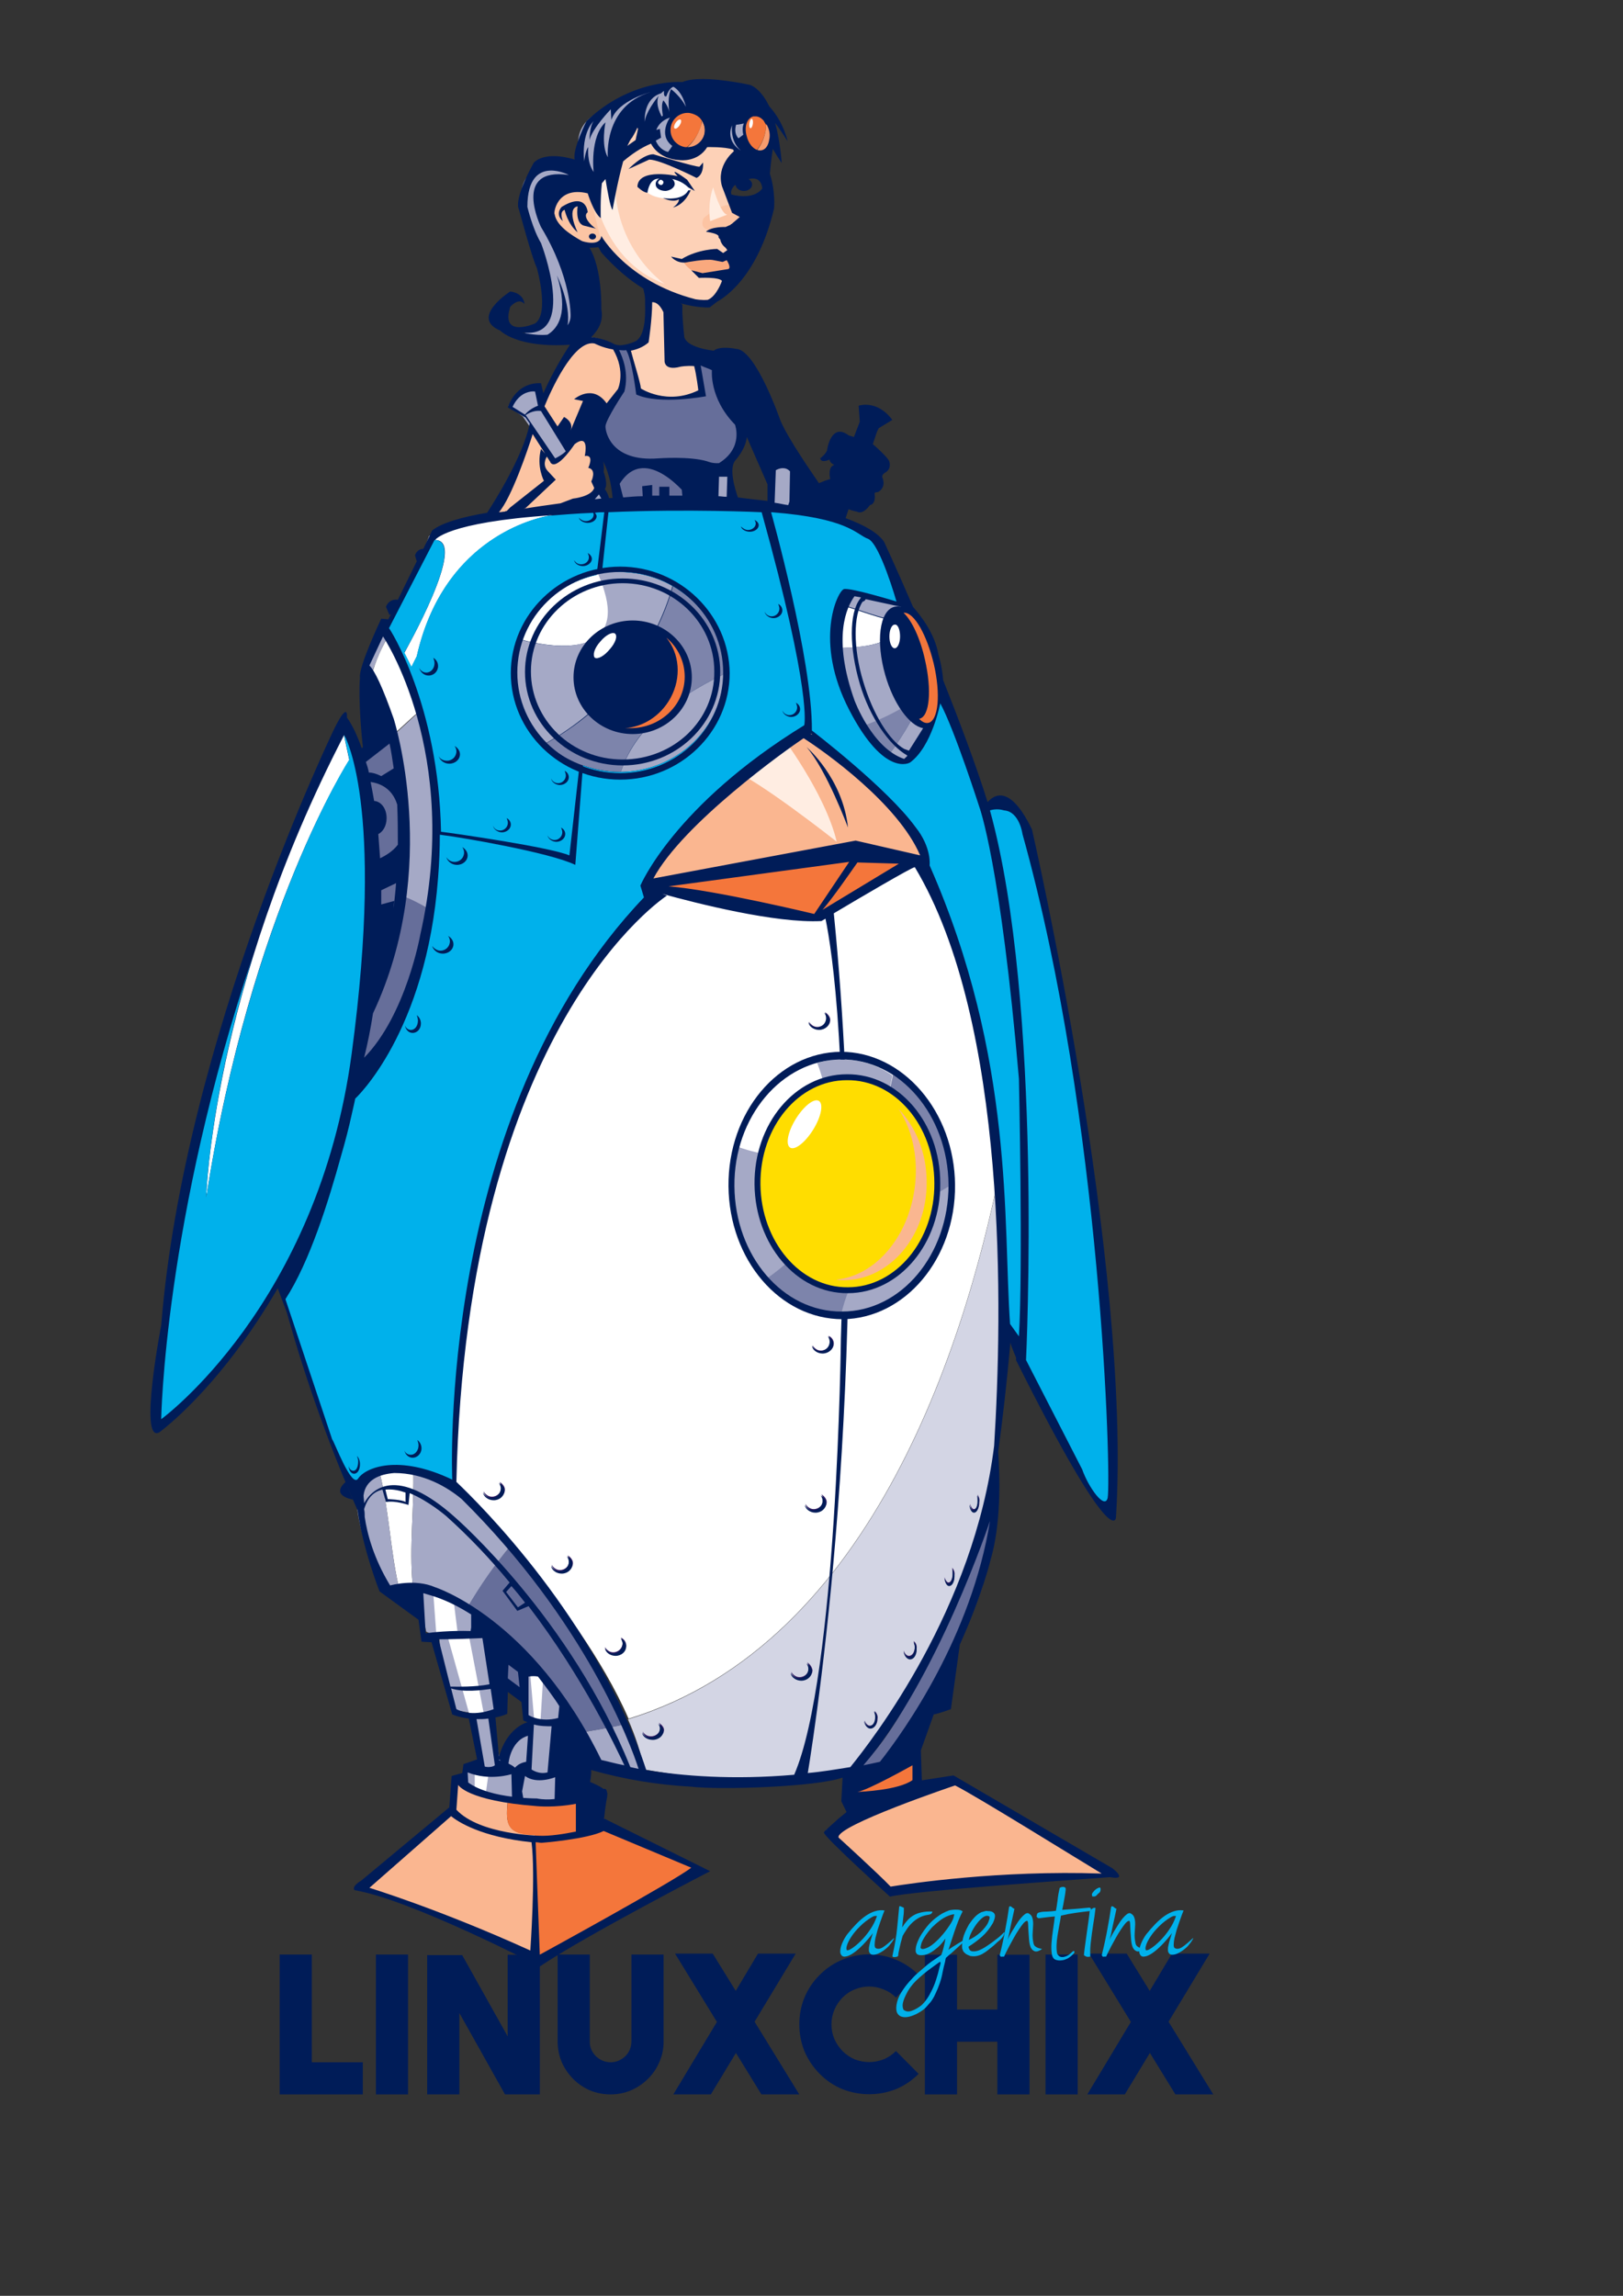 <?xml version="1.0" encoding="UTF-8" standalone="no"?>
<!-- Created with Inkscape (http://www.inkscape.org/) -->

<svg
   xmlns:dc="http://purl.org/dc/elements/1.1/"
   xmlns:cc="http://creativecommons.org/ns#"
   xmlns:rdf="http://www.w3.org/1999/02/22-rdf-syntax-ns#"
   xmlns:svg="http://www.w3.org/2000/svg"
   xmlns="http://www.w3.org/2000/svg"
   xmlns:sodipodi="http://sodipodi.sourceforge.net/DTD/sodipodi-0.dtd"
   xmlns:inkscape="http://www.inkscape.org/namespaces/inkscape"
   width="210mm"
   height="297mm"
   id="svg4077"
   version="1.1"
   inkscape:version="0.91 r13725"
   sodipodi:docname="linuxchixar-logo-sinsombra.svg">
  <rect width="100%" height="100%" fill="#333333" stroke="none"/>
  <defs
     id="defs3">
    <filter
       style="color-interpolation-filters:sRGB;"
       inkscape:label="Colorize"
       id="filter5083">
      <feComposite
         in2="SourceGraphic"
         operator="arithmetic"
         k1="0"
         k2="1"
         result="composite1"
         id="feComposite5085" />
      <feColorMatrix
         in="composite1"
         values="1"
         type="saturate"
         result="colormatrix1"
         id="feColorMatrix5087" />
      <feFlood
         flood-opacity="1"
         flood-color="rgb(0,0,0)"
         result="flood1"
         id="feFlood5089" />
      <feBlend
         in="flood1"
         in2="colormatrix1"
         mode="darken"
         result="blend1"
         id="feBlend5091" />
      <feBlend
         in2="blend1"
         mode="screen"
         result="blend2"
         id="feBlend5093" />
      <feColorMatrix
         in="blend2"
         values="1"
         type="saturate"
         result="colormatrix2"
         id="feColorMatrix5095" />
      <feComposite
         in="colormatrix2"
         in2="SourceGraphic"
         operator="in"
         k2="1"
         result="composite2"
         id="feComposite5097" />
    </filter>
  </defs>
  <sodipodi:namedview
     inkscape:document-units="mm"
     id="base"
     pagecolor="#ffffff"
     bordercolor="#666666"
     borderopacity="1.0"
     inkscape:pageopacity="0.0"
     inkscape:pageshadow="2"
     inkscape:zoom="0.28"
     inkscape:cx="268.66907"
     inkscape:cy="196.00927"
     inkscape:current-layer="layer1"
     showgrid="false"
     inkscape:window-width="1366"
     inkscape:window-height="768"
     inkscape:window-x="0"
     inkscape:window-y="0"
     inkscape:window-maximized="0"
     showguides="false" />
  <g
     inkscape:label="Layer 1"
     inkscape:groupmode="layer"
     id="layer1">
    <g
       id="layer1-1"
       inkscape:label="Layer 1"
       transform="translate(11.991,0.412)">
      <g
         id="g4406">
        <g
           id="g3"
           transform="matrix(2.893,0,0,2.893,61.637,38.852)">
          <path
             d="m 84.6,8.6 c 0,0 0.3,4 3.7,4 L 88.6,11 c 0,0 -2.5,-1.9 -0.3,-5.1 0.1,0 -3.7,0.4 -3.7,2.7 z"
             id="path5"
             inkscape:connector-curvature="0"
             style="fill:#a5a9c6" />
          <path
             d="m 97.5,7.3 c 0,0 -0.9,1.9 0,3.1 l 2.2,2.2 0.7,-2.7 0.2,-3.5 c 0,-0.1 -2.5,-0.2 -3.1,0.9 z"
             id="path7"
             inkscape:connector-curvature="0"
             style="fill:#a5a9c6" />
          <path
             d="m 93.1,7.5 c 0,-0.2 0,-0.4 0.1,-0.7 -0.5,-0.9 -1.5,-1.5 -2.6,-1.5 -1.7,0 -3.1,1.4 -3.1,3.1 0,1.7 1.3,3 2.9,3.1 1.2,-0.9 2.2,-2.2 2.7,-4 z"
             id="path9"
             inkscape:connector-curvature="0"
             style="fill:#f4763b" />
          <path
             d="m 93.2,6.8 c 0,0.3 -0.1,0.5 -0.1,0.7 -0.6,1.9 -1.5,3.2 -2.7,4.1 0.1,0 0.1,0 0.2,0 1.7,0 3.1,-1.4 3.1,-3.1 0,-0.7 -0.2,-1.2 -0.5,-1.7 z"
             id="path11"
             inkscape:connector-curvature="0"
             style="fill:#f89c6e" />
          <path
             d="m 104,6.7 c -0.5,-0.6 -1.2,-0.9 -1.9,-0.8 -1.2,0.2 -1.9,1.8 -1.6,3.5 0.2,1.2 1,2.2 1.8,2.6 1.3,-1.5 1.9,-3.3 1.7,-5.3 z"
             id="path13"
             inkscape:connector-curvature="0"
             style="fill:#f4763b" />
          <path
             d="m 104.9,8.6 c -0.2,-0.8 -0.5,-1.4 -0.9,-1.9 0.2,2 -0.4,3.8 -1.6,5.3 0.3,0.1 0.6,0.2 1,0.1 1.1,-0.2 1.8,-1.8 1.5,-3.5 z"
             id="path15"
             inkscape:connector-curvature="0"
             style="fill:#f89c6e" />
          <ellipse
             transform="matrix(0.83,0.558,-0.558,0.83,19.269,-48.462)"
             cx="89.1"
             cy="7.4"
             rx="0.4"
             ry="0.9"
             id="ellipse17"
             style="fill:#ffffff" />
          <ellipse
             transform="matrix(0.991,0.135,-0.135,0.991,1.915,-13.626)"
             cx="101.5"
             cy="7.3"
             rx="0.3"
             ry="0.8"
             id="ellipse19"
             style="fill:#ffffff" />
        </g>
        <path
           d="m 289.59,244.531 c 0,0 1.736,-19.093 -7.81,-29.796 0,0 1.446,-16.489 9.546,-24.01 0,0 3.471,-12.728 -2.314,-20.828 l 6.075,-0.579 c 0,0 4.918,18.225 5.207,22.275 0,0 17.357,4.918 30.953,0.579 0,0 -2.604,-16.2 -4.339,-17.935 l 11.282,4.339 c 0,0 11.282,31.821 13.018,31.821 0,0 -3.182,16.2 -13.596,17.935 l -10.414,15.621 c 0.291,0 -35.871,0 -37.607,0.579 z"
           id="path21"
           inkscape:connector-curvature="0"
           style="fill:#666e9a" />
        <polygon
           points="97.7,65.6 98.1,71.1 95.5,70.3 95.5,65.5 "
           id="polygon23"
           transform="matrix(2.893,0,0,2.893,61.637,38.852)"
           style="fill:#a5a9c6" />
        <polygon
           points="110,65.9 109,73 105.1,71.5 105.1,64.7 107.5,64.3 "
           id="polygon25"
           transform="matrix(2.893,0,0,2.893,61.637,38.852)"
           style="fill:#a5a9c6" />
        <path
           d="m 273.68,82.244 c 0,0 -8.679,-16.2 3.471,-25.457 0,0 11.861,-8.678 13.886,-8.678 l 19.671,-6.075 c 0,0 9.546,-3.471 11.282,0 l 6.075,9.257 c 0,0 -13.596,2.604 -18.225,8.389 l -1.736,-4.339 -5.786,6.075 -2.603,-4.05 -13.018,23.721 c 0.291,0 -10.414,10.125 -13.018,1.157 z"
           id="path27"
           inkscape:connector-curvature="0"
           style="fill:#a5a9c6" />
        <path
           d="m 240.123,163.243 c 0,0 33.267,8.678 34.425,-12.728 l -19.671,-48.599 c 0,0 1.735,-14.753 17.067,-13.596 0,0 -4.05,-7.811 -11.282,-8.678 0,0 -22.275,-0.868 -17.067,23.142 0,0 17.067,41.367 13.885,45.996 0.291,0 -6.364,14.464 -17.357,14.464 z"
           id="path29"
           inkscape:connector-curvature="0"
           style="fill:#a5a9c6" />
        <path
           d="m 300.583,191.592 c 0,0 -1.446,-15.621 -5.207,-20.828 l 6.364,-4.628 c 0,0 3.182,-9.546 4.05,-24.589 0,0 -20.539,-17.935 -23.721,-23.721 0,0 -12.15,4.918 -24.01,-10.125 0,0 -4.05,-19.96 17.357,-18.225 l 22.564,-30.375 4.918,2.314 0.868,4.05 3.761,1.157 c 0,0 1.736,12.728 18.803,7.811 0,0 4.339,-1.736 7.811,-6.075 l 9.546,0.579 6.075,5.207 c 0,0 -11.282,15.621 -1.446,27.192 l 4.339,4.339 -3.471,23.142 c 0,0 -7.521,15.621 -15.332,19.96 l -17.067,-4.339 c 0,0 -0.868,31.532 8.389,30.953 l 3.472,0 2.604,16.489 c 0.291,0 -14.175,6.364 -30.664,-0.289 z"
           id="path31"
           inkscape:connector-curvature="0"
           style="fill:#fdd1b7" />
        <path
           d="m 352.075,107.701 c 0,0 -11.86,5.207 -17.357,4.339 0,0 -4.918,-0.579 -2.604,-5.786 0,0 9.257,-8.389 14.464,-6.075 -0.291,0 8.389,5.207 5.496,7.521 z"
           id="path33"
           inkscape:connector-curvature="0"
           style="fill:#fcc4a3" />
        <path
           d="m 254.877,101.915 c 0,0 7.521,14.753 16.2,17.068 0,0 10.993,2.604 10.993,-1.736 0,0 -5.786,-20.539 -5.207,-25.746 0,0 -17.068,-2.604 -21.985,10.414 z"
           id="path35"
           inkscape:connector-curvature="0"
           style="fill:#fcc4a3" />
        <path
           d="m 340.215,133.447 -9.257,1.446 c 0,0 -8.679,-4.918 -8.679,-7.811 0,0 20.828,-4.339 23.721,-1.446 0,0 3.761,7.811 -5.786,7.811 z"
           id="path37"
           inkscape:connector-curvature="0"
           style="fill:#f9a97e" />
        <path
           d="m 277.73,90.344 c 0,0 4.05,36.739 35.293,48.021 0,0 -27.482,-18.225 -24.011,-57.567 l -11.282,9.546 z"
           id="path39"
           inkscape:connector-curvature="0"
           style="fill:#ffede2" />
        <path
           d="m 343.686,104.519 -8.389,3.182 c 0,0 -1.446,-8.389 1.446,-16.489 0,0 3.761,13.307 6.943,13.307 z"
           id="path41"
           inkscape:connector-curvature="0"
           style="fill:#ffede2" />
        <path
           d="m 302.319,91.212 c 0,0 3.472,7.521 19.093,4.918 0,0 7.521,-4.339 2.314,-7.811 0,-0.289 -15.332,-7.811 -21.407,2.893 z"
           id="path43"
           inkscape:connector-curvature="0"
           style="fill:#ffffff" />
        <path
           d="m 227.395,251.763 35.003,-3.471 c 0,0 20.539,-4.339 18.225,-13.886 l -4.918,-27.192 9.257,-7.521 6.653,-10.414 c 0,0 3.182,-15.621 -4.05,-21.407 0,0 -8.678,-4.339 -12.728,-3.182 0,0 -13.018,6.653 -21.986,30.664 l 0,3.182 12.728,19.093 c 0,0 1.446,5.207 -6.943,6.943 l -11.282,-16.489 c 0.291,0 -12.439,41.657 -19.96,43.682 z"
           id="path45"
           inkscape:connector-curvature="0"
           style="fill:#fcc4a3" />
        <path
           d="m 236.652,198.246 6.943,4.918 15.332,21.985 c 0,0 8.389,-3.471 6.943,-6.943 L 251.984,199.403 250.248,189.278 c 0,0 -9.257,-1.736 -13.596,8.968 z"
           id="path47"
           inkscape:connector-curvature="0"
           style="fill:#a5a9c6" />
        <path
           d="m 275.994,245.688 c 0,0 5.207,-5.786 6.653,-6.653 l 1.736,4.05 -8.389,2.603 z"
           id="path49"
           inkscape:connector-curvature="0"
           style="fill:#a5a9c6" />
        <g
           id="g51"
           transform="matrix(2.893,0,0,2.893,61.637,38.852)">
          <path
             d="m 144.3,180.5 c -0.7,-11.9 -2.5,-23 -6,-29.8 0,0 -5.1,-18.3 -9.2,-19.6 l -14.8,10.2 c 0,0 -24.3,-3.6 -26.9,-5.4 0,0 -42.1,34.7 -37.6,99.1 0,0 22.4,22.1 31,41.9 41.6,-12.7 57.6,-64.8 63.5,-96.4 z"
             id="path53"
             inkscape:connector-curvature="0"
             style="fill:#ffffff" />
          <path
             d="m 119.3,285.4 c 0,0 20.8,-27.5 23.5,-49.8 0,0 3.1,-29.5 1.5,-55 -5.9,31.6 -21.9,83.7 -63.6,96.4 1.3,2.9 2.2,5.8 2.8,8.5 0,-0.1 21.4,4.4 35.8,-0.1 z"
             id="path55"
             inkscape:connector-curvature="0"
             style="fill:#d3d5e4" />
        </g>
        <path
           d="m 236.363,879.214 c -7.811,-1.446 -15.911,-4.628 -24.589,-9.546 l -2.025,15.043 c 0,0 -43.392,32.689 -45.128,36.739 0,0 68.27,24.3 87.074,36.739 l 0,0 c -0.868,-20.25 -2.025,-39.632 -2.025,-61.617 -15.332,0.289 -14.175,-7.232 -13.307,-17.357 z"
           id="path57"
           inkscape:connector-curvature="0"
           style="fill:#fab690" />
        <path
           d="m 284.383,890.206 -8.389,-13.018 c 0,0 -16.778,6.943 -39.631,2.314 -0.868,10.125 -2.025,17.357 13.307,17.357 0,21.985 1.157,41.367 2.025,61.617 l 77.817,-45.128 -45.128,-23.142 z"
           id="path59"
           inkscape:connector-curvature="0"
           style="fill:#f4763b" />
        <path
           d="m 391.996,894.256 31.532,30.664 c 0,0 102.116,-8.389 108.191,-9.836 l -79.422,-46.521 -37.129,15.648 z"
           id="path61"
           inkscape:connector-curvature="0"
           style="fill:#fab690" />
        <path
           d="m 435.967,858.096 -29.507,13.018 -0.363,7.004 c 18.803,-2.604 22.319,-0.06 29.156,-4.715 l 0.713,-15.307 z"
           id="path63"
           inkscape:connector-curvature="0"
           style="fill:#f4763b" />
        <g
           id="g65"
           transform="matrix(2.893,0,0,2.893,61.637,38.852)">
          <path
             d="m 44.3,254.2 c -0.6,-6.5 0.3,-12.9 0.1,-19.5 -2.1,-0.1 -4.1,0.1 -5.7,0.5 1.6,6.4 1.8,12.9 3.2,19.2 0.7,-0.2 1.5,-0.2 2.4,-0.2 z"
             id="path67"
             inkscape:connector-curvature="0"
             style="fill:#ffffff" />
          <path
             d="m 38.7,235.2 c -2.2,0.5 -3.6,1.1 -3.6,1.1 -1.8,7.7 4.8,19 4.8,19 0.6,-0.5 1.3,-0.8 2,-0.9 -1.4,-6.3 -1.6,-12.9 -3.2,-19.2 z"
             id="path69"
             inkscape:connector-curvature="0"
             style="fill:#a5a9c6" />
          <path
             d="m 50.8,236.5 c -2.1,-1.2 -4.3,-1.7 -6.4,-1.8 0.2,6.6 -0.7,13 -0.1,19.5 3,0.2 6.4,2 9.3,3.9 2.2,-3.7 4.7,-7.3 7.5,-10.7 -5.8,-6.6 -10.3,-10.9 -10.3,-10.9 z"
             id="path71"
             inkscape:connector-curvature="0"
             style="fill:#a5a9c6" />
          <path
             d="m 72.4,279.3 c 1.5,2.9 2.4,5 2.4,5 l 8.6,1.4 c -0.7,-2.7 -1.7,-5.3 -2.8,-8 -2.7,0.7 -5.4,1.1 -8.2,1.6 z"
             id="path73"
             inkscape:connector-curvature="0"
             style="fill:#a5a9c6" />
          <path
             d="m 61,247.5 c -2.8,3.3 -5.3,6.9 -7.5,10.7 4.3,2.9 7.6,6.2 7.6,6.2 4.7,3.1 8.8,10.1 11.2,14.9 2.7,-0.4 5.5,-0.9 8.2,-1.5 C 75.7,266.1 67.6,255.2 61,247.5 Z"
             id="path75"
             inkscape:connector-curvature="0"
             style="fill:#666e9a" />
          <path
             d="m 119.2,285.7 6.1,-1.8 c 0,0 19.5,-28.1 16.8,-41.5 l -1.1,0.2 c -0.1,0 -10.3,33.6 -21.8,43.1 z"
             id="path77"
             inkscape:connector-curvature="0"
             style="fill:#666e9a" />
          <polygon
             points="59.1,265.1 62.8,267.6 63,273.5 60.1,271.4 "
             id="polygon79"
             style="fill:#666e9a" />
          <path
             d="m 70,276.6 c 0.2,-1.6 -4.3,-7.7 -4.3,-7.7 l -2.3,-0.2 0.2,7.9 1.2,1.1 -0.5,0.7 c -2.5,0.2 -5.3,5.4 -5.3,5.4 L 57.7,276 c 0.8,-0.2 1.5,-0.5 1.9,-1 l -2,-12.5 c 0,0 -3.2,-6.3 -13.4,-7.5 l 0,1.8 1.8,2.7 0.6,2.7 2.2,1 c 0,0 0.8,11 2.4,12.1 0,0 1.3,0.4 3,0.6 l 1.3,8.7 -2,0.5 -0.2,2.7 c 3.6,3.4 16.1,2.9 16.1,2.9 L 69.2,285 70,276.6 Z"
             id="path81"
             inkscape:connector-curvature="0"
             style="fill:#a5a9c6" />
        </g>
        <polygon
           points="50.1,262.6 53.9,276.2 56.4,276.4 53.7,262.3 51.9,262.3 51.2,256.7 47.8,255.8 48.3,262.6 "
           id="polygon83"
           transform="matrix(2.893,0,0,2.893,61.637,38.852)"
           style="fill:#ffffff" />
        <polygon
           points="54.8,288.9 54.8,285.7 57.1,286.4 56.7,289.3 "
           id="polygon85"
           transform="matrix(2.893,0,0,2.893,61.637,38.852)"
           style="fill:#ffffff" />
        <polygon
           points="66.4,269.4 65.9,277.5 64.9,277.7 64.1,268.5 "
           id="polygon87"
           transform="matrix(2.893,0,0,2.893,61.637,38.852)"
           style="fill:#ffffff" />
        <g
           id="g89"
           transform="matrix(2.893,0,0,2.893,61.637,38.852)">
          <path
             d="m 36.1,99.8 1.3,11.4 -2,3.4 -1.4,43 0.8,3.2 c 8.1,-19.5 11.3,-41.7 1.3,-61 z"
             id="path91"
             inkscape:connector-curvature="0"
             style="fill:#666e9a" />
          <path
             d="m 39,92.4 -3,7.3 0,0.2 c 0.4,0.7 0.7,1.4 1,2.1 0.5,-2.7 1.7,-5.3 3,-7.8 -0.6,-1.2 -1,-1.8 -1,-1.8 z"
             id="path93"
             inkscape:connector-curvature="0"
             style="fill:#a5a9c6" />
          <path
             d="m 40.1,94.1 c -1.4,2.5 -2.5,5 -3,7.8 1.4,3 2.5,6.1 3.3,9.2 1.7,-1.4 3.5,-3.2 5.4,-4.8 -2,-5.8 -4.4,-10 -5.7,-12.2 z"
             id="path95"
             inkscape:connector-curvature="0"
             style="fill:#ffffff" />
          <path
             d="m 45.8,106.4 c -1.9,1.6 -3.6,3.4 -5.4,4.8 2.3,8.6 2.4,17.5 1.1,26.4 2.2,0.7 4.3,1.8 6.4,3 2.8,-13.9 0.7,-25.8 -2.1,-34.2 z"
             id="path97"
             inkscape:connector-curvature="0"
             style="fill:#a5a9c6" />
          <path
             d="m 41.5,137.5 c -1,6.8 -2.9,13.5 -5.3,20 -0.4,1.1 -0.9,2.3 -1.4,3.4 l 1.7,6.6 c 1.1,-1.7 2.2,-3.5 3.2,-5.2 4.3,-7.6 6.9,-14.9 8.3,-21.7 -2.2,-1.3 -4.3,-2.5 -6.5,-3.1 z"
             id="path99"
             inkscape:connector-curvature="0"
             style="fill:#666e9a" />
        </g>
        <path
           d="m 85.937,591.957 c 0,0 9.257,-125.837 69.428,-238.657 0,0 10.414,19.093 9.835,27.482 L 85.937,591.957 Z"
           id="path101"
           inkscape:connector-curvature="0"
           style="fill:#ffffff" />
        <path
           d="m 190.078,330.447 -11.282,-17.646 19.093,-51.203 c 0,0 26.325,-11.861 62.195,-12.439 l -45.128,60.46 c 0,0 -26.903,8.389 -24.878,20.828 z"
           id="path103"
           inkscape:connector-curvature="0"
           style="fill:#ffffff" />
        <path
           d="m 483.698,470.17 c 0,0 -19.671,-53.806 -32.689,-64.799 l 4.339,-40.499 -25.457,-73.477 -15.621,-28.06 c -22.853,-20.25 -122.655,-19.093 -122.655,-19.093 l -18.225,2.025 c -17.646,3.761 -76.081,70.585 -76.081,70.585 l -9.257,13.018 c 36.739,106.166 -11.861,180.222 -11.861,180.222 -22.275,12.439 -54.385,113.977 -54.385,113.977 l 32.4,86.495 c 0,7.811 8.389,14.464 8.389,14.464 8.389,-12.439 42.525,-7.811 42.525,-7.811 -24.878,-145.219 95.752,-278.578 95.752,-278.578 -1.446,-41.946 78.685,-80.709 78.685,-80.709 40.21,15.911 59.013,50.046 65.956,65.088 l 0.288,4.339 c 0,0 41.367,113.977 34.135,203.075 l 1.446,23.721 c 0,0 6.653,20.25 11.282,20.828 -0.291,0.289 23.142,-159.683 -8.968,-204.811 z"
           id="path105"
           inkscape:connector-curvature="0"
           style="fill:#001c58" />
        <g
           id="g107"
           transform="matrix(2.893,0,0,2.893,61.637,38.852)">
          <path
             d="m 76.8,86.3 c -0.4,-1.1 -0.8,-2.2 -1.2,-3.2 -6.3,1.3 -11.4,5.6 -13.4,11.3 7.4,2.1 17.9,2.4 14.6,-8.1 z"
             id="path109"
             inkscape:connector-curvature="0"
             style="fill:#ffffff" />
          <path
             d="m 79.6,82.7 c -1.4,0 -2.8,0.2 -4.1,0.4 0.5,1 0.9,2.1 1.2,3.2 3.2,10.5 -7.2,10.2 -14.7,8.1 -0.6,1.7 -1,3.5 -1,5.4 0,4.8 2.2,9.2 5.7,12.3 10.4,-5.8 18.7,-15.7 21.7,-27.3 -2.5,-1.3 -5.5,-2.1 -8.8,-2.1 z"
             id="path111"
             inkscape:connector-curvature="0"
             style="fill:#a5a9c6" />
          <path
             d="m 88.5,84.8 c -3,11.6 -11.3,21.6 -21.7,27.3 3.3,2.9 7.7,4.8 12.7,4.8 2.6,-8.2 10.5,-13.3 18.6,-17.1 0,0 0,0 0,0 0,-6.5 -3.9,-12.1 -9.6,-15 z"
             id="path113"
             inkscape:connector-curvature="0"
             style="fill:#7d84ab" />
          <path
             d="m 79.5,116.9 c 0,0 0.1,0 0.1,0 10.2,0 18.4,-7.6 18.5,-17.1 -8.1,3.8 -15.9,8.9 -18.6,17.1 z"
             id="path115"
             inkscape:connector-curvature="0"
             style="fill:#a5a9c6" />
          <path
             d="m 127.6,91.8 c -4.3,-0.7 -8.5,-2.5 -12.8,-3.7 -0.9,3 -1.5,5.7 -1.6,8.1 5.2,-0.6 10.9,0.4 14.4,-4.4 z"
             id="path117"
             inkscape:connector-curvature="0"
             style="fill:#ffffff" />
          <path
             d="m 128.7,93.1 -2.9,-7 c -2.5,-2.9 -9.7,-1.6 -9.7,-1.6 -0.5,1.2 -0.9,2.4 -1.2,3.5 4.3,1.2 8.5,3 12.8,3.7 -3.5,4.9 -9.1,3.9 -14.4,4.4 -0.5,6.4 1.4,10.9 4,14.1 4.9,-1.4 9.5,-3.4 13.5,-6.5 l -2.1,-10.6 z"
             id="path119"
             inkscape:connector-curvature="0"
             style="fill:#a5a9c6" />
          <path
             d="m 130.6,103.7 c -4.1,3.1 -8.6,5.1 -13.5,6.5 2.1,2.5 4.6,4.1 6.7,5.1 2.9,-3.6 5,-7.3 6.9,-11.2 l -0.1,-0.4 z"
             id="path121"
             inkscape:connector-curvature="0"
             style="fill:#7d84ab" />
          <path
             d="m 123.8,115.3 c 2.2,1 3.8,1.4 3.8,1.4 l 4.5,-5 -1.4,-7.6 c -1.9,3.9 -4,7.6 -6.9,11.2 z"
             id="path123"
             inkscape:connector-curvature="0"
             style="fill:#a5a9c6" />
        </g>
        <path
           d="m 433.074,420.124 1.736,-1.157 7.811,0 c 0,0 -25.457,-60.46 -63.063,-61.038 0,0 -70.585,43.103 -81.288,72.031 44.839,-2.604 89.677,-15.332 134.805,-9.836 z"
           id="path125"
           inkscape:connector-curvature="0"
           style="fill:#fab690" />
        <path
           d="m 298.269,429.96 c 0,0 0,0 0,0 0,0 14.464,5.207 26.035,6.653 0,0 61.038,13.886 65.667,11.282 l 42.814,-27.771 c -44.839,-5.496 -89.677,7.232 -134.516,9.836 z"
           id="path127"
           inkscape:connector-curvature="0"
           style="fill:#f4763b" />
        <path
           d="m 369.143,357.929 c 0,0 22.275,28.928 28.06,53.228 0,0 -38.764,-30.664 -51.781,-35.292 l 23.721,-17.935 z"
           id="path129"
           inkscape:connector-curvature="0"
           style="fill:#ffede2" />
        <ellipse
           cx="77.3"
           cy="96.1"
           rx="2.5"
           ry="3.6"
           id="ellipse131"
           transform="matrix(2.893,0,0,2.893,61.637,38.852)"
           style="fill:#ffffff" />
        <ellipse
           cx="125.8"
           cy="93.6"
           rx="1.6"
           ry="2.7"
           id="ellipse133"
           transform="matrix(2.893,0,0,2.893,61.637,38.852)"
           style="fill:#ffffff" />
        <path
           d="m 435.388,350.697 5.786,3.471 c 0,0 9.257,0.579 7.232,-21.696 0,0 -5.786,-37.028 -19.671,-35.582 0,0.289 15.332,54.096 6.653,53.806 z"
           id="path135"
           inkscape:connector-curvature="0"
           style="fill:#f4763b" />
        <path
           d="m 284.383,349.54 c 0,0 10.414,11.282 21.696,5.786 0,0 24.3,-9.836 17.646,-33.557 0,0 -4.05,-11.282 -13.018,-13.018 0,0 4.05,36.16 -26.325,40.789 z"
           id="path137"
           inkscape:connector-curvature="0"
           style="fill:#f4763b" />
        <path
           d="m 313.89,432.853 c -2.603,-0.289 -4.918,-0.289 -6.653,0 l 3.761,0.289 2.893,-0.289 z"
           id="path139"
           inkscape:connector-curvature="0"
           style="fill:#2b165e" />
        <path
           d="m 232.313,724.159 c 0.579,0.868 0.868,1.736 0.868,2.603 0,2.604 -2.025,4.629 -4.628,4.629 -1.736,0 -3.182,-1.157 -4.05,-2.604 0.291,2.025 2.604,3.761 5.207,3.761 2.893,0 5.207,-2.025 5.207,-4.628 0,-1.446 -1.157,-2.893 -2.604,-3.761 z"
           id="path141"
           inkscape:connector-curvature="0"
           style="fill:#2b165e" />
        <path
           d="m 265.58,760.03 c 0.579,0.868 0.868,1.736 0.868,2.604 0,2.603 -2.025,4.629 -4.628,4.629 -1.736,0 -3.182,-1.157 -4.05,-2.604 0.291,2.025 2.604,3.761 5.207,3.761 2.893,0 5.207,-2.025 5.207,-4.628 0,-1.446 -1.157,-2.893 -2.604,-3.761 z"
           id="path143"
           inkscape:connector-curvature="0"
           style="fill:#2b165e" />
        <path
           d="m 291.615,800.24 c 0.579,0.868 0.868,1.736 0.868,2.603 0,2.604 -2.025,4.629 -4.629,4.629 -1.735,0 -3.182,-1.157 -4.05,-2.604 0.288,2.025 2.604,3.761 5.207,3.761 2.893,0 5.207,-2.025 5.207,-4.628 0,-1.446 -0.868,-2.893 -2.603,-3.761 z"
           id="path145"
           inkscape:connector-curvature="0"
           style="fill:#2b165e" />
        <path
           d="m 310.129,841.896 c 0.579,0.579 0.868,1.446 0.868,2.314 0,2.314 -2.025,4.339 -4.628,4.339 -1.736,0 -3.182,-0.868 -4.05,-2.314 0.291,2.025 2.604,3.471 5.207,3.471 2.893,0 5.207,-2.025 5.207,-4.339 0,-1.157 -1.157,-2.604 -2.604,-3.471 z"
           id="path147"
           inkscape:connector-curvature="0"
           style="fill:#2b165e" />
        <path
           d="m 391.417,494.47 c 0.579,0.868 0.868,1.736 0.868,2.604 0,2.604 -2.025,4.628 -4.629,4.628 -1.735,0 -3.182,-1.157 -4.05,-2.603 0.291,2.025 2.604,3.761 5.207,3.761 2.893,0 5.207,-2.025 5.207,-4.628 0,-1.446 -1.157,-2.893 -2.603,-3.761 z"
           id="path149"
           inkscape:connector-curvature="0"
           style="fill:#2b165e" />
        <path
           d="m 394.021,574.022 c 0.579,0.868 0.868,1.736 0.868,2.604 0,2.603 -2.025,4.628 -4.628,4.628 -1.736,0 -3.182,-1.157 -4.05,-2.604 0.291,2.025 2.603,3.761 5.207,3.761 2.893,0 5.207,-2.025 5.207,-4.629 0,-1.446 -1.157,-3.182 -2.604,-3.761 z"
           id="path151"
           inkscape:connector-curvature="0"
           style="fill:#2b165e" />
        <path
           d="m 393.153,652.706 c 0.579,0.868 0.868,1.736 0.868,2.604 0,2.604 -2.025,4.628 -4.628,4.628 -1.736,0 -3.182,-1.157 -4.05,-2.603 0.291,2.025 2.603,3.761 5.207,3.761 2.893,0 5.207,-2.025 5.207,-4.628 0,-1.736 -1.157,-3.182 -2.603,-3.761 z"
           id="path153"
           inkscape:connector-curvature="0"
           style="fill:#2b165e" />
        <path
           d="m 389.682,730.234 c 0.579,0.868 0.868,1.736 0.868,2.604 0,2.603 -2.025,4.628 -4.628,4.628 -1.736,0 -3.182,-1.157 -4.05,-2.603 0.291,2.025 2.604,3.761 5.207,3.761 2.893,0 5.207,-2.025 5.207,-4.629 0,-1.446 -1.157,-2.893 -2.604,-3.761 z"
           id="path155"
           inkscape:connector-curvature="0"
           style="fill:#2b165e" />
        <path
           d="m 382.739,812.39 c 0.579,0.868 0.868,1.736 0.868,2.604 0,2.603 -2.025,4.628 -4.628,4.628 -1.736,0 -3.182,-1.157 -4.05,-2.604 0.291,2.025 2.603,3.761 5.207,3.761 2.893,0 5.207,-2.025 5.207,-4.629 -0.291,-1.446 -1.157,-2.893 -2.604,-3.761 z"
           id="path157"
           inkscape:connector-curvature="0"
           style="fill:#2b165e" />
        <path
           d="m 415.717,836.111 c 0.291,0.868 0.579,1.736 0.579,2.604 0,2.604 -1.157,4.628 -2.893,4.628 -1.157,0 -2.025,-1.157 -2.604,-2.604 0.291,2.025 1.736,3.761 3.182,3.761 1.735,0 3.182,-2.025 3.182,-4.628 0.291,-1.446 -0.579,-2.893 -1.446,-3.761 z"
           id="path159"
           inkscape:connector-curvature="0"
           style="fill:#2b165e" />
        <path
           d="m 434.81,801.976 c 0.291,0.868 0.579,1.736 0.579,2.603 0,2.604 -1.157,4.628 -2.893,4.628 -1.157,0 -2.025,-1.157 -2.604,-2.603 0.291,2.025 1.736,3.761 3.182,3.761 1.736,0 3.182,-2.025 3.182,-4.628 0.288,-1.446 -0.291,-2.893 -1.446,-3.761 z"
           id="path161"
           inkscape:connector-curvature="0"
           style="fill:#2b165e" />
        <path
           d="m 453.613,766.105 c 0.291,0.868 0.291,1.736 0.291,2.604 0,2.603 -0.868,4.628 -2.025,4.628 -0.868,0 -1.446,-1.157 -2.025,-2.604 0.291,2.025 1.157,3.761 2.314,3.761 1.446,0 2.604,-2.025 2.604,-4.628 0.291,-1.446 -0.291,-2.893 -1.157,-3.761 z"
           id="path163"
           inkscape:connector-curvature="0"
           style="fill:#2b165e" />
        <path
           d="m 466.052,730.234 c 0.291,0.868 0.291,1.736 0.291,2.604 0,2.603 -0.868,4.628 -2.025,4.628 -0.868,0 -1.446,-1.157 -2.025,-2.603 0.291,2.025 1.157,3.761 2.314,3.761 1.446,0 2.314,-2.025 2.314,-4.629 0.291,-1.446 -0.291,-2.893 -0.868,-3.761 z"
           id="path165"
           inkscape:connector-curvature="0"
           style="fill:#2b165e" />
        <path
           d="m 280.334,84.847 c 0,0 0,0 0,0 0,0.289 0,0.289 0,0.579 0.291,-0.289 0,-0.289 0,-0.579 z"
           id="path171"
           inkscape:connector-curvature="0"
           style="fill:#2b165e" />
        <path
           d="m 292.483,282.426 c -26.325,0 -47.732,20.539 -47.732,45.706 0,25.168 21.407,45.706 47.732,45.706 26.325,0 47.731,-20.539 47.731,-45.706 0,-25.167 -21.407,-45.706 -47.731,-45.706 z m 0,88.52 c -24.878,0 -44.839,-19.382 -44.839,-43.103 0,-23.721 20.25,-43.103 44.839,-43.103 24.878,0 44.839,19.382 44.839,43.103 0.291,24.01 -19.96,43.103 -44.839,43.103 z"
           id="path173"
           inkscape:connector-curvature="0"
           style="fill:#001c58" />
        <path
           d="m 297.401,302.965 c -15.91,0 -28.928,12.439 -28.928,27.771 0,15.332 13.018,27.771 28.928,27.771 15.91,0 28.928,-12.439 28.928,-27.771 0,-15.332 -13.018,-27.771 -28.928,-27.771 z m -11.282,14.175 c -2.604,3.182 -5.786,4.918 -7.232,4.05 -1.157,-1.157 -0.291,-4.629 2.604,-7.811 2.603,-3.182 5.786,-4.918 7.232,-4.05 1.446,1.157 0.291,4.628 -2.603,7.811 z m 10.125,38.474 c -0.868,0 -1.736,0 -2.604,0 8.679,-0.579 17.357,-5.786 22.275,-14.753 5.496,-10.125 4.339,-21.696 -2.025,-29.507 5.496,4.629 8.968,11.571 8.968,19.093 0,13.885 -11.861,25.168 -26.614,25.168 z"
           id="path175"
           inkscape:connector-curvature="0"
           style="fill:#001c58" />
        <path
           d="m 330.09,81.087 c -1.736,0.289 -22.564,-6.075 -22.564,-6.075 -5.207,0 -12.15,7.232 -12.15,7.232 l 10.125,-4.628 c 5.496,0 23.142,8.968 23.142,8.968 3.761,-1.736 3.182,-7.521 3.182,-7.521 l -1.735,2.025 z"
           id="path177"
           inkscape:connector-curvature="0"
           style="fill:#001c58" />
        <path
           d="m 324.015,87.451 c 0,0 -9.836,-7.232 -4.629,-1.736 0,0 -19.382,-4.339 -19.671,5.207 0,0 2.893,2.893 4.918,2.893 0,0 0.579,-5.496 4.05,-6.653 0,0 9.546,-2.314 15.911,4.05 l 3.182,1.736 -3.761,-5.496 z"
           id="path179"
           inkscape:connector-curvature="0"
           style="fill:#001c58" />
        <path
           d="m 313.022,86.004 c -2.604,0.289 -4.629,2.025 -4.339,3.761 0,2.025 2.314,3.182 4.918,3.182 2.604,-0.289 4.629,-2.025 4.339,-3.761 -0.291,-2.025 -2.314,-3.182 -4.918,-3.182 z m -1.736,4.05 c -0.579,0 -1.446,-0.579 -1.446,-1.157 0,-0.579 0.579,-1.157 1.157,-1.446 0.579,0 1.446,0.579 1.446,1.157 0,0.868 -0.579,1.446 -1.157,1.446 z"
           id="path181"
           inkscape:connector-curvature="0"
           style="fill:#001c58" />
        <path
           d="m 275.416,103.361 c 0,0 -0.579,-10.125 -12.728,-2.604 0,0 -3.471,3.471 0.579,6.943 0,0 -2.025,-4.628 0.868,-5.496 0,0 1.446,6.943 6.364,10.993 0,0 -5.786,-11.571 0,-12.728 0,0 -1.446,8.678 3.471,9.546 l 5.786,1.446 c 0,0.579 -7.811,-5.496 -4.339,-8.1 z"
           id="path183"
           inkscape:connector-curvature="0"
           style="fill:#001c58" />
        <path
           d="m 312.155,96.419 c 0,0 9.546,1.736 12.439,-3.761 l 1.157,0 c 0,0 -2.603,6.943 -8.678,8.389 0,0 3.182,-2.025 2.893,-4.05 -0.291,0.289 -2.603,1.736 -7.81,-0.579 z"
           id="path185"
           inkscape:connector-curvature="0"
           style="fill:#001c58" />
        <path
           d="m 313.601,433.142 c -2.603,-0.289 -4.918,-0.289 -6.653,0 l 3.761,0.289 2.893,-0.289 z"
           id="path187"
           inkscape:connector-curvature="0"
           style="fill:#001c58" />
        <path
           d="m 382.45,364.872 c 9.836,11.282 20.25,39.342 20.25,39.342 -2.603,-24.3 -20.25,-39.342 -20.25,-39.342 z"
           id="path189"
           inkscape:connector-curvature="0"
           style="fill:#001c58" />
        <path
           d="m 232.023,724.738 c 0.579,0.868 0.868,1.736 0.868,2.603 0,2.604 -2.025,4.628 -4.628,4.628 -1.736,0 -3.182,-1.157 -4.05,-2.603 0.291,2.025 2.603,3.761 5.207,3.761 2.893,0 5.207,-2.025 5.207,-4.629 0,-1.446 -0.868,-2.893 -2.604,-3.761 z"
           id="path191"
           inkscape:connector-curvature="0"
           style="fill:#001c58" />
        <path
           d="m 265.291,760.608 c 0.579,0.868 0.868,1.736 0.868,2.604 0,2.604 -2.025,4.629 -4.628,4.629 -1.736,0 -3.182,-1.157 -4.05,-2.604 0.291,2.025 2.604,3.761 5.207,3.761 2.893,0 5.207,-2.025 5.207,-4.628 0,-1.736 -1.157,-3.182 -2.604,-3.761 z"
           id="path193"
           inkscape:connector-curvature="0"
           style="fill:#001c58" />
        <path
           d="m 291.615,800.818 c 0.579,0.868 0.868,1.736 0.868,2.603 0,2.604 -2.025,4.628 -4.629,4.628 -1.735,0 -3.182,-1.157 -4.05,-2.603 0.288,2.025 2.604,3.761 5.207,3.761 2.893,0 5.207,-2.025 5.207,-4.628 0,-1.736 -1.157,-3.182 -2.603,-3.761 z"
           id="path195"
           inkscape:connector-curvature="0"
           style="fill:#001c58" />
        <path
           d="m 309.84,842.475 c 0.579,0.579 0.868,1.446 0.868,2.314 0,2.314 -2.025,4.339 -4.628,4.339 -1.736,0 -3.182,-0.868 -4.05,-2.314 0.291,2.025 2.604,3.471 5.207,3.471 2.893,0 5.207,-2.025 5.207,-4.339 0,-1.446 -1.157,-2.604 -2.604,-3.471 z"
           id="path197"
           inkscape:connector-curvature="0"
           style="fill:#001c58" />
        <path
           d="m 391.128,494.759 c 0.579,0.868 0.868,1.736 0.868,2.604 0,2.603 -2.025,4.628 -4.628,4.628 -1.736,0 -3.182,-1.157 -4.05,-2.604 0.288,2.025 2.604,3.761 5.207,3.761 2.893,0 5.207,-2.025 5.207,-4.628 0,-1.446 -1.157,-2.893 -2.604,-3.761 z"
           id="path199"
           inkscape:connector-curvature="0"
           style="fill:#001c58" />
        <path
           d="m 393.732,574.311 c 0.579,0.868 0.868,1.736 0.868,2.603 0,2.604 -2.025,4.629 -4.628,4.629 -1.736,0 -3.182,-1.157 -4.05,-2.604 0.291,2.025 2.603,3.761 5.207,3.761 2.893,0 5.207,-2.025 5.207,-4.629 0,-1.446 -1.157,-2.893 -2.603,-3.761 z"
           id="path201"
           inkscape:connector-curvature="0"
           style="fill:#001c58" />
        <path
           d="m 392.864,652.996 c 0.579,0.868 0.868,1.736 0.868,2.604 0,2.603 -2.025,4.628 -4.629,4.628 -1.735,0 -3.182,-1.157 -4.05,-2.604 0.291,2.025 2.603,3.761 5.207,3.761 2.893,0 5.207,-2.025 5.207,-4.628 0,-1.446 -1.157,-2.893 -2.603,-3.761 z"
           id="path203"
           inkscape:connector-curvature="0"
           style="fill:#001c58" />
        <path
           d="m 389.392,730.812 c 0.579,0.868 0.868,1.736 0.868,2.604 0,2.604 -2.025,4.629 -4.628,4.629 -1.736,0 -3.182,-1.157 -4.05,-2.604 0.291,2.025 2.604,3.761 5.207,3.761 2.893,0 5.207,-2.025 5.207,-4.628 0,-1.446 -1.157,-2.893 -2.604,-3.761 z"
           id="path205"
           inkscape:connector-curvature="0"
           style="fill:#001c58" />
        <path
           d="m 382.45,812.968 c 0.579,0.868 0.868,1.736 0.868,2.604 0,2.603 -2.025,4.629 -4.628,4.629 -1.736,0 -3.182,-1.157 -4.05,-2.604 0.291,2.025 2.603,3.761 5.207,3.761 2.893,0 5.207,-2.025 5.207,-4.628 0,-1.446 -1.157,-2.893 -2.604,-3.761 z"
           id="path207"
           inkscape:connector-curvature="0"
           style="fill:#001c58" />
        <path
           d="m 415.428,836.4 c 0.291,0.868 0.579,1.736 0.579,2.603 0,2.604 -1.157,4.629 -2.893,4.629 -1.157,0 -2.025,-1.157 -2.604,-2.604 0.291,2.025 1.736,3.761 3.182,3.761 1.735,0 3.182,-2.025 3.182,-4.628 0.291,-1.446 -0.291,-2.893 -1.446,-3.761 z"
           id="path209"
           inkscape:connector-curvature="0"
           style="fill:#001c58" />
        <path
           d="m 434.81,802.554 c 0.291,0.868 0.579,1.736 0.579,2.604 0,2.604 -1.157,4.629 -2.893,4.629 -1.157,0 -2.025,-1.157 -2.604,-2.603 0.291,2.025 1.736,3.761 3.182,3.761 1.736,0 3.182,-2.025 3.182,-4.628 0,-1.736 -0.579,-3.182 -1.446,-3.761 z"
           id="path211"
           inkscape:connector-curvature="0"
           style="fill:#001c58" />
        <path
           d="m 453.613,766.683 c 0.291,0.868 0.291,1.736 0.291,2.604 0,2.603 -0.868,4.628 -2.025,4.628 -0.868,0 -1.446,-1.157 -2.025,-2.604 0.291,2.025 1.157,3.761 2.314,3.761 1.446,0 2.604,-2.025 2.604,-4.629 0,-1.446 -0.579,-2.893 -1.157,-3.761 z"
           id="path213"
           inkscape:connector-curvature="0"
           style="fill:#001c58" />
        <path
           d="m 465.763,730.812 c 0.291,0.868 0.291,1.736 0.291,2.604 0,2.604 -0.868,4.629 -2.025,4.629 -0.868,0 -1.446,-1.157 -2.025,-2.604 0.291,2.025 1.157,3.761 2.314,3.761 1.446,0 2.314,-2.025 2.314,-4.628 0.291,-1.446 0,-2.893 -0.868,-3.761 z"
           id="path215"
           inkscape:connector-curvature="0"
           style="fill:#001c58" />
        <path
           d="m 160.571,732.837 -3.472,-8.678 c 0,0 -8.1,6.075 3.472,8.678 z"
           id="path221"
           inkscape:connector-curvature="0"
           style="fill:#001c58" />
        <path
           d="m 280.334,85.137 c -0.291,0.289 -0.291,0.289 0,0 0,0.289 0,0.289 0,0.579 0,0 0,-0.289 0,-0.579 z"
           id="path223"
           inkscape:connector-curvature="0"
           style="fill:#001c58" />
        <path
           d="m 287.276,78.483 c 0,0 0,-0.289 0,-0.579 0,0 0,0 -0.291,0.289 0,0 0.291,0.289 0.291,0.289 z"
           id="path225"
           inkscape:connector-curvature="0"
           style="fill:#001c58" />
        <ellipse
           cx="74.7"
           cy="26.4"
           rx="0.6"
           ry="0.5"
           id="ellipse227"
           transform="matrix(2.893,0,0,2.893,61.637,38.852)"
           style="fill:#001c58" />
        <path
           d="m 330.791,38.244 c -3.553,0.054 -6.779,0.456 -9.094,1.469 0,0 -24.89,-2.024 -46.875,19.094 0,0 -6.938,13.605 -5.781,18.812 0,0 -13.573,-4.637 -19.938,1.438 0,0 -10.143,17.66 -7.25,23.156 0,0 6.373,23.715 8.688,28.344 0,0 6.357,22.27 -0.875,27.188 0,0 -17.074,7.527 -12.156,-8.094 0,0 4.076,-4.909 6.969,-1.438 0,0 -0.026,-5.226 -6.969,-6.094 0,0 -19.949,12.73 -4.906,19.094 0,0 8.09,8.673 34.125,6.938 -3.182,4.918 -8.082,12.726 -13,23.719 l -1.156,-4.906 c -12.728,-0.579 -16.219,11.875 -16.219,11.875 l 8.688,4.906 2.031,2.906 c -3.182,15.91 -17.083,37.871 -20.844,43.656 -12.15,2.025 -22.278,4.927 -26.906,8.688 l -4.312,8.969 c -3.182,0 -4.062,3.188 -4.062,3.188 l 0.875,2.875 -9.25,18.812 c -4.629,-0.579 -5.812,3.469 -5.812,3.469 l 1.75,4.062 0.562,-0.594 c 0,0.289 0.01,0.586 -0.281,0.875 l -0.875,1.75 -3.469,-0.312 c 0,0 -11.274,23.73 -10.406,28.938 -0.868,10.414 0.859,29.215 1.438,33.844 l -0.562,0.594 c -2.025,-5.786 -4.357,-11.013 -7.25,-15.062 0,0 0.88,-8.667 -6.062,5.219 0,0 -73.468,151.284 -84.75,291.875 0,0 -11.289,58.45 -0.875,52.375 0,0 65.938,-47.449 96.312,-166.344 -4.629,40.789 -35,104.125 -35,104.125 12.439,45.996 28.362,84.206 35.594,100.406 2.603,19.093 10.719,39.625 10.719,39.625 l 19.062,13.875 1.469,10.719 4.906,0.281 10.125,35.281 c 0,0 3.176,1.453 8.094,2.031 l 4.062,19.969 c -2.314,0.868 -6.656,2.312 -6.656,2.312 l -0.594,4.344 -5.188,1.438 -1.156,15.344 -43.094,35.844 c -5.207,3.182 -3.188,4.656 -3.188,4.656 27.482,4.629 90.531,37.312 90.531,37.312 22.275,-15.043 83.312,-46.594 83.312,-46.594 l -51.863,-25.769 c 0.729,-7.252 1.519,-10.668 1.519,-10.668 l 0,-0.594 c 0,-0.289 0.291,-0.867 0,-1.156 -0.291,-2.025 -0.851,-2.289 -1.719,-2 -1.157,-0.868 -3.185,-2.022 -6.656,-3.469 0.291,-1.446 0.594,-3.498 0.594,-5.812 16.2,4.628 32.683,7.257 48.594,8.125 13.997,1.71 61.581,0.185 74.289,-4.431 l -0.6,11.584 2.556,5.27 -3.926,3.192 c -0.918,0.971 -7.122,6.11 -7.162,6.819 -0.114,2.003 32.312,31.348 32.312,31.348 12.15,-2.893 88.532,-8.085 107.625,-9.531 9.257,1.736 1.156,-4.344 1.156,-4.344 l -77.694,-45.387 -15.487,2.403 -0.493,-14.644 6.298,-17.591 c 3.182,-0.579 8.406,-2.594 8.406,-2.594 l 4.344,-31.531 c 10.993,-24.3 15.031,-41.375 15.031,-41.375 5.207,-17.646 4.618,-40.209 3.75,-52.938 9.546,-70.295 11.282,-133.643 10.125,-182.531 8.389,68.849 -1.438,137.688 -1.438,137.688 48.021,96.041 48.906,76.969 48.906,76.969 7.811,-124.102 -41.094,-336.438 -41.094,-336.438 -9.257,-19.093 -16.77,-18.809 -21.688,-13.312 -5.786,-18.514 -13.908,-39.923 -21.719,-59.594 -0.579,-7.232 -2.312,-12.438 -2.312,-12.438 -1.736,-10.414 -8.677,-19.098 -12.438,-23.438 -8.1,-18.803 -14.156,-31.812 -14.156,-31.812 -3.182,-4.628 -10.134,-8.38 -18.812,-11.562 l 1.438,-4.344 c 2.314,0.868 4.062,1.156 4.062,1.156 3.182,1.736 6.375,-3.188 6.375,-3.188 3.182,-0.579 2.312,-5.5 2.312,-5.5 -0.291,-0.868 1.719,-0.875 1.719,-0.875 4.339,-2.604 2.031,-7.219 2.031,-7.219 -0.291,-1.446 1.438,-2.312 1.438,-2.312 3.182,-1.736 2.031,-5.219 2.031,-5.219 0,-1.446 -6.358,-7.241 -8.094,-8.688 l 2.031,-6.062 0.844,-1.719 6.656,-4.062 c -7.521,-10.125 -16.469,-6.938 -16.469,-6.938 l 0.562,7.812 -2.875,7.5 -2.625,-0.844 c -8.389,-6.364 -10.406,6.656 -10.406,6.656 0,2.025 -3.469,4.625 -3.469,4.625 0.579,2.604 4.625,0.562 4.625,0.562 0,1.736 2.312,2.625 2.312,2.625 -3.471,0.868 -2.031,6.938 -2.031,6.938 -2.314,0.579 -4.054,1.421 -5.5,2 -1.736,-2.604 -15.591,-22.251 -19.062,-31.219 0,0 -11.86,-34.148 -21.406,-34.438 0,0 -7.818,-1.729 -11,0.875 0,0 -14.469,-1.456 -14.469,-7.531 0,0 -0.586,-5.214 -0.875,-11 l 0,-4.031 -0.875,-0.594 c 8.389,2.314 14.188,2.031 14.188,2.031 l 3.75,-2.875 c 3.761,-2.025 19.971,-12.459 27.781,-45.438 0,0 0.861,-8.095 -2.031,-17.063 0,0 0.57,-6.949 1.438,-12.156 1.157,2.025 3.187,5.202 4.344,6.938 0,0 -0.584,-9.821 -3.188,-19.656 3.182,4.339 6.094,8.969 6.094,8.969 -1.735,-7.232 -5.498,-13.302 -8.969,-17.062 -2.314,-4.629 -5.2,-8.702 -9.25,-10.438 0,0 -13.529,-3.069 -24.188,-2.906 z m -13.438,3.781 c 4.628,2.604 6.094,9.844 6.094,9.844 -2.314,-4.918 -7.25,-8.688 -7.25,-8.688 -1.736,3.182 -1.164,9.546 -0.875,11.281 -0.579,-3.182 -2.875,-5.781 -2.875,-5.781 -1.157,1.736 -0.569,5.217 -0.281,7.531 -0.291,0 -0.306,0.281 -0.594,0.281 -2.604,-4.918 -2.305,-8.1 -1.438,-10.125 -1.993,2.563 -6.222,8.222 -6.906,12.812 0.075,-1.487 -0.385,-11.329 8.062,-13.969 0.868,-0.868 1.438,-1.156 1.438,-1.156 -0.291,3.471 1.156,2.594 1.156,2.594 1.446,-4.339 3.469,-4.625 3.469,-4.625 z m -11.281,2.625 c -23.143,6.943 -20.812,31.812 -20.812,31.812 -3.471,-5.786 -1.156,-17.062 -1.156,-17.062 -7.81,7.232 -5.781,24.281 -5.781,24.281 -3.471,-4.918 -2.625,-12.156 -2.625,-12.156 -1.446,1.736 -2,6.969 -2,6.969 -1.446,-14.464 4.625,-19.688 4.625,-19.688 -2.025,2.604 -2.031,9.25 -2.031,9.25 1.446,-5.786 10.406,-15.031 10.406,-15.031 l 0.281,5.219 c 3.182,-9.546 19.094,-13.594 19.094,-13.594 z m 18.219,10.125 c 1.446,0 3.21,0.57 4.656,1.438 0.291,0.289 0.867,0.586 1.156,0.875 1.446,1.446 2.594,3.748 2.594,6.062 0,4.628 -3.778,8.375 -8.406,8.375 l -0.562,0 -0.594,0 c -4.05,-0.579 -7.219,-4.036 -7.219,-8.375 0,-4.628 3.747,-8.375 8.375,-8.375 z m 32.125,1.719 1.156,0 c 1.446,0 2.905,0.866 4.062,2.312 0,0.289 0.281,0.304 0.281,0.594 0.291,0.579 0.586,0.859 0.875,1.438 l 0,-0.594 c 1.157,2.025 2.016,4.349 1.438,7.531 l 0,-0.281 c -0.291,2.604 -1.444,4.921 -3.469,5.5 -2.893,0.868 -6.374,-2.028 -7.531,-6.656 -1.446,-4.628 0.005,-8.976 3.188,-9.844 z m -40.781,0.594 c 0,0 -6.076,8.379 1.156,13.875 l -2.031,2.906 c 0,0 -4.038,-0.582 -6.062,-5.5 l 2.594,-1.469 -0.594,-4.312 -1.719,0.562 c 0,0 1.16,-4.327 6.656,-6.062 z m 36.156,2.875 c -1.157,2.314 -0.281,5.5 -0.281,5.5 l -2.344,1.75 c -2.025,-2.025 -1.735,-4.921 -1.156,-6.656 l 0.031,0 c 1.157,0 2.304,-0.304 3.75,-0.594 z m -5.781,0.875 c 0,0 -1.153,7.809 4.344,12.438 0.291,0 -7.815,-4.048 -4.344,-12.438 z m -46.281,1.156 0.281,0.594 c -0.291,1.736 -0.867,3.733 -1.156,5.469 -1.157,0.868 -2.616,1.749 -4.062,2.906 0.868,-1.736 1.445,-3.195 2.312,-4.062 0,0 1.468,-2.303 2.625,-4.906 z m 6.656,7.812 c 0,0 3.163,7.515 14.156,8.094 0,0 8.684,1.146 13.312,-6.375 0,0 8.38,-0.259 12.719,1.188 0,0.289 0.312,0.555 0.312,0.844 0,0 -8.705,6.938 -5.812,17.062 l 4.938,13.031 3.75,2.031 c 0,0 -2.585,2.312 -4.031,3.469 l -0.312,0 0,0.281 -2.594,1.156 c 0,0 -6.959,-0.291 -9.562,2.312 0,0 6.961,0.889 6.094,2.625 0,0 0.298,0.578 0.875,1.156 0.291,1.736 1.437,3.163 2.594,4.031 l 0.875,1.156 -2.031,1.438 -2.906,-2 c 0,0 -9.244,-0.011 -17.344,4.906 l -5.219,-1.156 c 0,0 2.309,3.196 6.938,2.906 0,0 10.435,-2.024 13.906,-1.156 l 4.344,0.844 2,-0.844 c 0,0 2.321,3.445 0.875,4.312 l -12.719,2.031 -5.5,-1.438 3.75,3.75 c 0,0 9.835,-0.556 11.281,1.469 0,0 -2.598,7.514 -6.938,9.25 -2.893,0.289 -6.062,-0.281 -6.062,-0.281 -33.556,-8.678 -46,-30.969 -46,-30.969 -0.579,5.496 -9.25,2.594 -9.25,2.594 l -0.594,-0.281 c -4.628,-2.603 -12.132,-7.214 -13,-13 -0.579,0.289 0.566,-13.886 16.188,-10.125 0,0 2.904,9.521 6.375,12.125 0,0 -0.307,-9.541 0.562,-17.063 0.579,-0.579 1.172,-1.453 1.75,-2.031 0.868,5.207 2.312,13.905 3.469,15.063 0,0 2.295,-13.305 5.188,-23.719 4.05,-3.471 8.707,-6.662 13.625,-8.688 z m -49.406,13.188 c 4.728,-0.213 9.188,2.156 9.188,2.156 -28.06,-4.05 -13.594,25.438 -13.594,25.438 15.042,24.878 14.469,43.406 14.469,43.406 0,1.736 -0.601,3.468 -1.469,4.625 1.735,-10.125 -5.188,-24.312 -5.188,-24.312 5.786,18.225 0.582,25.755 -4.625,28.938 -6.364,0.579 -12.75,-1.156 -12.75,-1.156 28.06,4.05 9.562,-43.688 9.562,-43.688 -4.05,-6.653 -6.656,-17.656 -6.656,-17.656 0,-13.985 5.705,-17.509 11.062,-17.75 z m 99.312,3.875 c 4.457,0.055 4.469,4.906 4.469,4.906 -4.628,6.075 -15.062,2.906 -15.062,2.906 -0.868,-2.314 1.75,-4.625 1.75,-4.625 l 0.281,0 c 0.291,1.736 2.037,2.906 4.062,2.906 2.314,0 4.031,-1.452 4.031,-3.188 0,-1.157 -0.851,-2.046 -1.719,-2.625 0.832,-0.217 1.551,-0.289 2.188,-0.281 z m -75.656,33.563 1.438,2.594 c 6.943,7.811 13.878,13.606 20.531,17.656 0.288,1.446 0.875,3.483 0.875,5.219 l 0,2.312 c 0.291,8.1 -0.575,15.905 -4.625,18.219 0,0 -6.646,3.173 -10.406,1.438 0,0 -4.049,-2.601 -11.281,-3.469 3.471,-3.471 6.063,-7.808 4.906,-13.594 0,0 0.583,-19.68 -5.781,-30.094 2.893,0 4.344,-0.281 4.344,-0.281 z m 26.312,26.906 c 0.868,0 3.186,-0.011 5.5,4.906 l 0.562,23.719 c 0,-0.289 -0.577,5.22 7.812,2.906 0,0 2.895,-0.571 6.656,-0.281 1.157,4.339 2.031,11.844 2.031,11.844 -15.332,7.521 -28.062,-0.875 -28.062,-0.875 -0.291,-3.182 -3.749,-13.872 -4.906,-18.5 2.893,-0.579 6.053,-1.748 8.656,-4.062 0,0 1.75,-11.267 1.75,-19.656 z m -29,20.094 c 0.318,0.02 0.621,0.084 0.938,0.156 0,0 3.762,2.007 8.969,2.875 6.364,10.993 2.312,19.406 2.312,19.406 l -5.5,6.938 c -6.943,-9.836 -15.906,-2.031 -15.906,-2.031 l 4.344,0.875 -6.062,14.469 c 1.735,-4.339 -3.188,-6.656 -3.188,-6.656 l -3.188,4.625 -6.375,-9.844 c 3.083,-7.566 13.786,-31.433 23.656,-30.812 z m 12.812,3.344 c 1.157,0 2.312,0.289 3.469,0 2.893,4.629 4.906,21.688 4.906,21.688 11.282,5.207 34.125,0.875 34.125,0.875 l -2.594,-15.062 c 1.736,0.868 3.765,1.445 5.5,2.312 0,0 -1.447,13.607 11.281,26.625 0,0 4.337,11.291 -7.812,18.812 -3.182,0.289 -5.781,-0.875 -5.781,-0.875 -8.679,-2.604 -24,-1.438 -24,-1.438 -22.853,1.736 -25.75,-12.732 -25.75,-15.625 0,-3.182 9.25,-17.062 9.25,-17.062 2.314,-8.968 -0.858,-16.779 -2.594,-20.25 z m -42.25,20.188 c 0.714,-0.027 1.156,0.062 1.156,0.062 l 1.438,6.938 c -3.182,1.157 -5.476,3.187 -6.344,4.344 l -6.094,-3.781 c 3.037,-6.509 7.701,-7.481 9.844,-7.562 z m 2.562,9.5 c 0.561,-0.018 1.066,0.021 1.5,0.094 l 12.125,19.688 c -1.446,1.446 -3.452,2.601 -5.188,3.469 l -14.188,-20.844 -0.281,-0.281 c 2.169,-1.519 4.35,-2.071 6.031,-2.125 z m -2.562,11.375 6.094,9.562 -2.031,-2.312 c -2.314,8.678 1.438,15.594 1.438,15.594 l -16.5,13.031 -1.719,1.75 c -0.291,0 -0.586,-0.008 -0.875,0.281 -0.868,0 -1.749,0.281 -2.906,0.281 6.075,-6.943 14.186,-30.666 16.5,-38.188 z m 104.719,1.438 10.125,23.156 0,8.094 c -5.207,-0.579 -10.13,-1.14 -14.469,-1.719 -1.446,-4.05 -4.627,-14.489 -1.156,-18.25 -0.291,0.289 4.922,-5.206 5.5,-11.281 z m -80.938,1.875 c 3.39,-0.239 1.688,7.406 1.688,7.406 4.918,-0.868 1.719,5.781 1.719,5.781 4.339,0.868 1.469,6.656 1.469,6.656 l 1.438,3.188 c -1.446,4.339 -10.406,5.188 -10.406,5.188 l -6.094,2.312 c -6.653,0.868 -12.441,1.757 -17.938,2.625 l 0.875,-0.312 14.75,-13.875 -3.75,-4.062 c -2.893,-2.893 -1.172,-6.351 -0.594,-7.219 l 1.469,2.312 c 0.291,0.289 0.275,0.875 0.562,0.875 l 0.281,0.281 c 3.472,2.314 11.281,-9.562 11.281,-9.562 1.41,-1.085 2.468,-1.539 3.25,-1.594 z m 9.25,7.844 c 0.068,-0.041 0.156,0.125 -0.062,0.125 0,-0.072 0.04,-0.111 0.062,-0.125 z m 1.406,2.156 c 3.471,6.653 4.336,14.466 4.625,17.938 l -1.75,0 c -0.291,-1.446 -1.163,-3.187 -2.031,-4.344 1.736,-2.314 -0.562,-8.375 -0.562,-8.375 0.291,-2.314 0.01,-4.062 -0.281,-5.219 z m 19.094,3.344 c 7.411,-0.454 15.009,5.975 19.375,10.531 l 0.281,2.906 -6.344,0 0,-4.344 -4.938,0 0,4.344 -3.469,0 0,-5.219 -4.906,0.594 0.281,4.906 c -3.182,0 -6.38,0.304 -9.562,0.594 l -1.719,-6.656 c 3.281,-5.27 7.118,-7.418 11,-7.656 z m 68.844,0 c 1.136,0.008 2.384,0.369 3.469,1.562 l -0.281,14.75 -0.594,1.75 c -2.314,-0.289 -4.342,-0.867 -6.656,-1.156 l 0.594,-15.906 c 0,0 1.576,-1.014 3.469,-1 z m -31.25,4.188 4.062,0 -0.312,9.812 c -1.736,0 -2.874,-0.281 -4.031,-0.281 z m -58.719,8.656 1.156,2.031 c -1.157,0 -2.03,0.281 -3.188,0.281 z m 4.906,6.094 -3.469,32.094 c 2.025,-0.289 6.381,-0.281 8.406,-0.281 28.349,0 51.188,21.972 51.188,48.875 0,26.903 -22.838,48.906 -51.188,48.906 -6.075,0 -12.16,-1.163 -17.656,-3.188 l -3.75,48.594 c -12.15,-6.075 -56.712,-13.312 -65.969,-14.469 l 0,-1.719 c 6.364,0.868 53.227,7.513 63.062,11.562 l 4.906,-43.688 c -18.225,-6.943 -31.531,-26.016 -31.531,-45.688 0,-23.432 17.084,-42.832 39.938,-47.75 l 3.75,-31.812 0,-1.156 c 0.868,0 1.445,0.008 2.312,-0.281 z m -8.094,2.031 c 1.157,0.579 2.031,1.437 2.031,2.594 0,1.736 -2.029,3.188 -4.344,3.188 -2.025,0 -4.054,-1.179 -4.344,-2.625 0.579,0.868 2.022,1.75 3.469,1.75 2.025,0 3.781,-1.452 3.781,-3.188 0,-0.579 -0.306,-1.14 -0.594,-1.719 z m 83.906,0 c 0.868,0 1.734,-0.008 2.312,0.281 17.935,61.906 20.515,99.227 21.094,109.062 -0.868,-0.579 -1.445,-1.171 -2.312,-1.75 2.314,-31.242 -21.094,-107.594 -21.094,-107.594 z m -103.281,2 c 0,0 -52.357,6.093 -66.531,69.156 l -2.625,5.188 -3.469,-6.938 c 0,-0.289 31.552,-55.25 15.062,-55.25 0,0 5.202,-8.685 57.562,-12.156 z m 98.625,2.312 c 1.157,0.579 2.031,1.468 2.031,2.625 0,1.736 -2.029,3.188 -4.344,3.188 -2.025,0 -4.023,-1.179 -4.312,-2.625 0.579,0.868 2.023,1.75 3.469,1.75 2.025,0 3.75,-1.452 3.75,-3.188 0.291,-0.579 -0.015,-1.171 -0.594,-1.75 z m -81.562,16.5 c 1.157,0.579 2.031,1.749 2.031,2.906 0,1.736 -2.029,3.469 -4.344,3.469 -2.025,0 -4.054,-1.171 -4.344,-2.906 0.579,1.157 2.023,1.75 3.469,1.75 2.025,0 3.781,-1.444 3.781,-3.469 0,-0.579 -0.306,-1.171 -0.594,-1.75 z m 130.469,20.844 3.188,0.562 -0.594,0.875 c -5.207,6.943 -5.207,23.729 0,41.375 4.918,16.489 14.478,30.082 23.156,35 0.291,0.289 -0.601,0.851 -1.469,1.719 -15.621,-5.207 -24.281,-28.625 -24.281,-28.625 -10.993,-30.953 -3.761,-45.699 0,-50.906 z m 5.5,1.438 17.344,3.75 -0.281,0 c -1.157,-0.289 -2.03,-0.289 -3.188,0 -7.232,2.025 -8.972,17.082 -4.344,33.281 4.05,14.175 11.878,24.874 18.531,26.031 l -6.938,11 c -0.868,-0.289 -1.476,-0.586 -2.344,-0.875 -7.232,-4.05 -15.309,-17.066 -19.938,-32.688 -2.604,-8.389 -3.781,-16.776 -3.781,-23.719 0,-6.653 1.154,-12.443 3.469,-15.625 0.579,0 1.179,-0.578 1.469,-1.156 z m -42.812,2.312 c 1.157,0.579 2.031,1.741 2.031,3.188 0,2.025 -2.029,3.75 -4.344,3.75 -2.025,0 -4.054,-1.452 -4.344,-3.188 0.579,1.157 2.022,2.031 3.469,2.031 2.025,0 3.75,-1.725 3.75,-3.75 0,-0.579 -0.275,-1.453 -0.562,-2.031 z m 61.781,4.312 c 4.848,0.132 10.918,10.894 14.281,24.906 3.472,14.753 2.324,27.78 -2.594,28.938 -1.446,0.289 -2.89,-0.296 -4.625,-2.031 l 0.281,0 c 4.918,-1.157 6.096,-13.895 2.625,-28.938 -2.314,-10.414 -6.388,-19.083 -10.438,-22.844 0.154,-0.018 0.312,-0.035 0.469,-0.031 z m -4.531,5.781 c 1.319,0.06 2.344,2.558 2.344,5.812 0,3.182 -1.179,5.781 -2.625,5.781 -1.446,0 -2.594,-2.599 -2.594,-5.781 0,-3.182 1.148,-5.781 2.594,-5.781 0.09,-0.018 0.193,-0.035 0.281,-0.031 z m -250.5,5.812 c 0,0 38.469,56.714 18.219,145.812 0,0 -6.93,39.328 -27.469,60.156 1.735,-6.943 3.187,-14.166 4.344,-21.688 33.557,-71.163 10.125,-144.062 10.125,-144.062 -5.496,-15.621 -9.271,-23.428 -11.875,-26.031 z m 24.312,10.406 c 1.446,0.868 2.312,2.327 2.312,4.062 0,2.603 -2.022,4.625 -4.625,4.625 -2.314,0 -4.047,-1.725 -4.625,-3.75 0.579,1.446 2.022,2.594 3.469,2.594 2.314,0 4.031,-2.022 4.031,-4.625 0.291,-1.157 0.016,-2.038 -0.562,-2.906 z m 177.594,22 c 1.157,0.579 2.031,1.741 2.031,3.188 0,2.025 -2.029,3.75 -4.344,3.75 -2.025,0 -4.023,-1.452 -4.312,-3.188 0.579,1.157 2.022,2.031 3.469,2.031 2.025,0 3.75,-1.725 3.75,-3.75 0,-0.579 -0.306,-1.163 -0.594,-2.031 z m -221,15.906 2.594,12.156 c 0,0 -48.304,74.05 -70,214.062 0,0 2.607,-101.249 67.406,-226.219 z m 224.781,1.438 c 10.414,6.653 46.265,32.114 56.969,57.281 l -31.531,-7.219 -98.906,18.5 c 14.464,-26.903 64.79,-62.777 73.469,-68.562 z m -202.5,2.625 c 0.868,4.05 1.453,8.075 2.031,12.125 l -6.094,3.781 c -2.314,-1.157 -4.327,-1.75 -6.062,-1.75 -0.291,-1.736 -0.859,-3.452 -1.438,-5.188 z m 31.812,1.438 c 1.446,0.868 2.594,2.296 2.594,4.031 0,2.603 -2.295,4.656 -5.188,4.656 -2.603,0 -4.64,-1.756 -5.219,-3.781 0.868,1.446 2.327,2.625 4.062,2.625 2.604,0 4.625,-2.053 4.625,-4.656 0,-1.446 -0.298,-2.296 -0.875,-2.875 z m 53.812,11.844 c 1.157,0.579 2.031,1.741 2.031,3.188 0,2.025 -2.03,3.781 -4.344,3.781 -2.025,0 -4.054,-1.452 -4.344,-3.188 0.579,1.157 2.022,2.031 3.469,2.031 2.025,0 3.75,-1.756 3.75,-3.781 0,-0.579 -0.275,-1.453 -0.562,-2.031 z m -94.875,5.5 c 8.1,1.157 11.554,6.372 13,11 0.291,6.653 0.312,13.292 0.312,19.656 -2.603,3.471 -6.373,5.499 -8.688,6.656 -0.291,-4.05 -0.586,-7.794 -0.875,-11.844 2.314,-1.157 4.062,-4.052 4.062,-7.812 0,-4.629 -2.623,-8.117 -6.094,-8.406 -0.579,-3.182 -1.14,-6.357 -1.719,-9.25 z m 66.25,17.656 c 1.157,0.579 2,1.741 2,3.188 0,2.025 -2.029,3.75 -4.344,3.75 -2.025,0 -4.023,-1.452 -4.312,-3.188 0.579,1.157 2.022,2.031 3.469,2.031 2.025,0 3.75,-1.725 3.75,-3.75 0.291,-0.579 0.016,-1.453 -0.562,-2.031 z m 26.875,4.625 c 1.157,0.579 2.031,1.741 2.031,3.188 0,2.025 -2.03,3.75 -4.344,3.75 -2.025,0 -4.023,-1.452 -4.312,-3.188 0.579,1.446 2.022,2.312 3.469,2.312 2.025,0 3.75,-1.725 3.75,-3.75 0,-0.868 -0.306,-1.445 -0.594,-2.312 z m -48.281,9.562 c 1.446,0.868 2.594,2.296 2.594,4.031 0,2.603 -2.326,4.625 -5.219,4.625 -2.604,0 -4.609,-1.717 -5.188,-4.031 0.868,1.446 2.295,2.594 4.031,2.594 2.603,0 4.625,-2.021 4.625,-4.625 0,-0.868 -0.267,-1.726 -0.844,-2.594 z m 189.188,7.219 -17.094,25.469 c 0,0 -48.343,-11.686 -71.219,-13.5 z m 4.031,0.281 20.25,0.594 -37.312,22.562 c 5.207,-6.075 13.591,-18.238 17.062,-23.156 z m 28.062,2.312 c 45.706,76.081 42.831,218.717 38.781,282.938 -9.836,79.842 -59.32,143.466 -70.312,157.062 -7.232,1.157 -14.159,2.328 -20.812,2.906 4.339,-26.325 33.258,-214.376 12.719,-420.344 12.15,-7.232 38.179,-22.562 39.625,-22.562 z m -253.688,7.812 c -0.288,4.339 -0.867,8.388 -1.156,12.438 0,-2.314 0.281,-3.75 0.281,-3.75 l -6.375,1.719 0,-6.938 z m 127.5,1.625 c 0.69,0.008 1.41,0.032 2.188,0.062 l -0.688,0.062 z m 2.656,3.594 c 16.779,4.629 55.28,14.47 77.844,13.312 0,0 0.554,-0.288 2,-1.156 3.182,15.332 11.871,70.859 7.531,205.375 0,0 -1.726,164.588 -22.844,213.188 -30.085,2.604 -54.987,0.58 -72.344,-2.312 -24.01,-73.477 -81.851,-130.461 -92.844,-140.875 4.918,-223.904 102.969,-286.656 102.969,-286.656 z m -104.719,20.531 c 1.446,0.868 2.625,2.327 2.625,4.062 0,2.603 -2.326,4.625 -5.219,4.625 -2.604,0 -4.64,-1.756 -5.219,-3.781 0.868,1.157 2.327,2.312 4.062,2.312 2.604,0 4.625,-2.021 4.625,-4.625 0,-0.868 -0.298,-1.726 -0.875,-2.594 z m -15.312,38.781 c 1.157,0.868 2.031,2.296 2.031,4.031 0,2.603 -1.748,4.625 -4.062,4.625 -2.025,0 -3.461,-1.725 -3.75,-3.75 0.579,1.446 1.71,2.594 3.156,2.594 2.025,0 3.469,-2.022 3.469,-4.625 -0.291,-1.157 -0.555,-2.007 -0.844,-2.875 z m 0.281,207.688 c 1.157,0.868 2.031,2.327 2.031,4.062 0,2.604 -2.029,4.625 -4.344,4.625 -2.025,0 -3.773,-1.756 -4.062,-3.781 0.291,1.446 1.741,2.312 3.188,2.312 2.025,0 3.75,-2.021 3.75,-4.625 0,-0.868 -0.275,-1.726 -0.562,-2.594 z m -29.5,8.094 c 0.868,0.868 1.438,2.327 1.438,4.062 0,2.314 -1.147,4.344 -2.594,4.344 -1.446,0 -2.625,-1.756 -2.625,-3.781 0.291,1.446 1.163,2.625 2.031,2.625 1.446,0 2.312,-2.021 2.312,-4.625 0,-0.868 -0.275,-1.757 -0.562,-2.625 z m 18.219,8.094 c 14.464,0 26.026,6.964 32.969,12.75 60.46,59.881 82.739,120.046 86.5,131.906 -1.446,-0.289 -2.585,-0.586 -4.031,-0.875 -29.217,-72.899 -85.344,-121.781 -85.344,-121.781 -29.507,-26.614 -41.373,-13.583 -44.844,-7.219 0,-1.446 -0.281,-2.913 -0.281,-3.781 0.868,-7.521 7.51,-10.421 15.031,-11 z m -3.125,8.031 c 2.84,-0.067 5.841,0.519 8.625,1.531 l 0,4.625 c -1.446,-1.157 -8.688,-1.438 -8.688,-1.438 l -1.156,-4.625 c 0.398,-0.036 0.813,-0.084 1.219,-0.094 z m -2.656,0.094 1.719,6.062 c 4.628,-0.868 11,1.438 11,1.438 l 0.594,-5.781 c 9.257,3.761 17.938,11.281 17.938,11.281 11.282,10.125 21.68,21.124 30.938,32.406 l -3.469,4.062 7.219,9.812 5.5,-2.312 c 27.193,35.582 43.114,70.002 46.875,77.812 -4.629,-0.868 -8.388,-2.015 -11.281,-2.594 -33.846,-69.428 -81.281,-84.469 -81.281,-84.469 -9.836,-4.339 -22,-0.875 -22,-0.875 -8.1,-13.307 -11.281,-25.463 -12.438,-33.562 0,-1.157 0.01,-2.304 -0.281,-3.75 1.736,-5.786 4.919,-8.663 8.969,-9.531 z m 297.094,15.312 c -8.968,56.121 -41.663,102.418 -53.812,117.75 -2.604,0.579 -5.201,1.14 -8.094,1.719 36.16,-41.946 61.906,-119.469 61.906,-119.469 z m -234.031,31.844 c 2.604,2.893 4.631,5.49 6.656,8.094 l -3.469,2.312 -5.781,-7.531 z m -43.094,3.469 2.875,0.844 c 7.232,2.025 14.167,5.513 20.531,9.562 l 0,6.375 -0.281,1.719 c -9.546,-0.289 -18.787,0.578 -21.969,1.156 z m 28.906,21.969 3.469,22.562 c -7.232,1.446 -15.623,1.156 -19.094,1.156 l -5.781,-23.125 c 6.075,0 14.753,-0.304 21.406,-0.594 z m 12.75,13.031 4.625,3.469 0.844,7.5 -5.781,-4.312 z m 12.25,5.562 c 0.832,0 1.609,0.074 2.188,0.219 3.761,4.918 7.545,9.84 10.438,14.469 l -0.594,5.781 c -8.968,2.314 -14.469,-1.438 -14.469,-1.438 l 0,-18.812 c 0.723,-0.145 1.606,-0.219 2.438,-0.219 z m -40.312,6 c 6.075,2.025 15.036,0.86 19.375,0.281 l 1.438,9.844 c 0,0 -10.119,4.339 -18.219,0 z m 27.75,1.75 6.656,4.906 0.875,8.969 c 0.579,0.289 1.163,0.586 2.031,0.875 -3.471,1.157 -10.435,4.921 -13.906,16.781 l -1.719,-19.094 c 1.736,-0.289 3.756,-0.882 5.781,-1.75 z m -9.531,13 3.188,22.844 c -1.446,1.157 -4.359,0.883 -4.938,0.594 l -4.031,-23.156 c 1.736,0 3.756,0.008 5.781,-0.281 z m 22.281,2.906 c 3.182,0.868 6.342,0.844 8.656,0.844 l -2,22.562 c -4.339,1.157 -7.812,-1.438 -7.812,-1.438 z m -2.906,5.5 -0.875,12.719 c -3.182,0.579 -4.632,2.007 -5.5,2.875 -0.868,-0.868 -1.999,-1.421 -3.156,-2 0.291,-3.182 2.299,-11.569 9.531,-13.594 z m -14.188,11.562 0.875,0.562 c -0.291,0 -0.586,0.008 -0.875,-0.281 z m 202.219,2.875 0,7.25 c -6.905,4.972 -25.191,5.692 -26.875,5.75 5.162,-0.793 26.875,-13 26.875,-13 z m -217.531,3.469 c 10.703,4.339 21.406,0.875 21.406,0.875 l 0.281,11 c -7.232,-0.868 -15.91,-2.888 -21.406,-6.938 z m 28.062,1.75 c 5.786,4.339 14.75,0.594 14.75,0.594 l -0.281,10.688 c -2.893,0.289 -5.795,0.297 -8.688,-0.281 0,0 -2.606,0.008 -6.656,-0.281 l -0.562,-3.188 z m -32.688,4.344 c 0,0 4.044,7.803 38.469,10.406 0,0 8.969,0.869 19.094,-1.156 l 0,13.594 c -5.786,1.157 -12.722,2.321 -18.219,2.031 0,0 -28.937,-0.569 -40.219,-12.719 z m 243,0.281 c 10.414,5.207 60.148,36.151 71.719,43.094 -50.046,-1.736 -94.282,4.929 -103.25,6.375 -6.364,-6.653 -25.469,-24 -25.469,-24 -1.446,-5.786 57,-25.469 57,-25.469 z m -246.469,15.031 c 3.182,2.603 14.466,10.146 39.344,12.75 2.025,15.911 -0.594,52.938 -0.594,52.938 -44.549,-20.25 -78.688,-30.656 -78.688,-30.656 z m 74.625,7.25 42.812,17.938 c -8.389,6.653 -74.062,42.531 -74.062,42.531 l -2.031,-54.969 c 1.157,0 2.038,0.281 2.906,0.281 0,0 22.275,-1.731 30.375,-5.781 z"
           id="path229"
           inkscape:connector-curvature="0"
           style="fill:#001c58" />
        <path
           d="M 111.683,466.988 C 68.29,596.007 66.844,693.495 66.844,693.495 c 0,0 76.659,-55.831 93.149,-178.776 16.489,-122.944 -3.761,-155.923 -3.761,-155.923 l 2.604,12.15 c 0,0 -48.021,74.345 -70.006,214.068 0,0.289 1.157,-47.731 22.853,-118.027 z"
           id="path231"
           inkscape:connector-curvature="0"
           style="fill:#00b1eb" />
        <g
           id="g233"
           transform="matrix(2.893,0,0,2.893,61.637,38.852)">
          <path
             d="m 49.1,127 c 2.4,0.3 18.4,2.6 21.7,4 l 1.7,-15.1 c -6.3,-2.4 -10.9,-9 -10.9,-15.8 0,-8.1 5.9,-14.8 13.8,-16.5 L 76.7,73 c -0.5,0 -1.1,0 -1.6,0.1 0.2,0.2 0.3,0.4 0.3,0.6 0,0.6 -0.7,1.1 -1.5,1.1 -0.7,0 -1.4,-0.4 -1.5,-0.9 0.2,0.3 0.7,0.6 1.2,0.6 0.7,0 1.3,-0.5 1.3,-1.1 0,-0.1 0,-0.2 -0.1,-0.3 -2.6,0.1 -5.1,0.3 -7.6,0.5 -3.6,0.7 -17.9,4.7 -22.2,23.7 l -0.9,1.8 -1.2,-2.4 c 0,0 10.9,-19 5.1,-19 l -7.7,14.9 c 0.1,0 8.4,12.9 8.8,34.4 z m 19.8,-8.2 c 0.7,0 1.3,-0.6 1.3,-1.3 0,-0.3 -0.1,-0.5 -0.2,-0.8 0.4,0.2 0.7,0.6 0.7,1.1 0,0.7 -0.7,1.3 -1.5,1.3 -0.7,0 -1.4,-0.5 -1.5,-1.1 0.2,0.5 0.7,0.8 1.2,0.8 z m -0.6,9.6 c 0.7,0 1.3,-0.6 1.3,-1.3 0,-0.3 -0.1,-0.5 -0.2,-0.8 0.4,0.2 0.7,0.6 0.7,1.1 0,0.7 -0.7,1.3 -1.5,1.3 -0.7,0 -1.4,-0.5 -1.5,-1.1 0.2,0.5 0.7,0.8 1.2,0.8 z m 4.5,-46.6 c 0.7,0 1.3,-0.5 1.3,-1.2 0,-0.2 -0.1,-0.5 -0.2,-0.7 0.4,0.2 0.7,0.6 0.7,1 0,0.6 -0.7,1.2 -1.5,1.2 -0.7,0 -1.4,-0.4 -1.5,-1 0.3,0.5 0.7,0.7 1.2,0.7 z m -13.7,45 c 0.7,0 1.3,-0.6 1.3,-1.3 0,-0.3 -0.1,-0.5 -0.2,-0.8 0.4,0.2 0.7,0.6 0.7,1.1 0,0.7 -0.7,1.3 -1.5,1.3 -0.7,0 -1.4,-0.5 -1.5,-1.1 0.2,0.5 0.6,0.8 1.2,0.8 z m -9,-11.8 c 0.9,0 1.6,-0.7 1.6,-1.6 0,-0.3 -0.1,-0.6 -0.3,-0.9 0.5,0.3 0.9,0.8 0.9,1.4 0,0.9 -0.8,1.6 -1.8,1.6 -0.9,0 -1.6,-0.6 -1.8,-1.3 0.2,0.5 0.8,0.8 1.4,0.8 z m -3.5,-14.9 c 0.8,0 1.4,-0.7 1.4,-1.6 0,-0.3 -0.1,-0.6 -0.2,-0.9 0.5,0.3 0.8,0.8 0.8,1.4 0,0.9 -0.7,1.6 -1.6,1.6 -0.8,0 -1.4,-0.6 -1.6,-1.3 0.2,0.4 0.6,0.8 1.2,0.8 z"
             id="path235"
             inkscape:connector-curvature="0"
             style="fill:#00b1eb" />
          <path
             d="m 35.1,236.3 c 1.2,-1.8 6.7,-4.2 15.9,0.2 0,0 -2.8,-61.5 32.4,-98.4 l -0.6,-2 c 0,0 5.7,-13.6 27.7,-27.1 0,0 1.4,-5.1 -7.2,-36 0,0 -12.5,-0.6 -25.9,0 l -1.1,10.2 c 0.7,-0.1 2.2,-0.1 2.9,-0.1 9.8,0 17.7,7.6 17.7,16.9 0,9.3 -7.9,16.9 -17.7,16.9 -2.1,0 -4.2,-0.4 -6.1,-1.1 l -1.3,16.8 c -4.3,-2.1 -19.5,-4.7 -22.9,-5.1 0,2.3 -0.1,4.8 -0.3,7.3 -2,26.3 -14,37.3 -14,37.3 0,0 -0.2,1 -0.6,2.7 -0.5,2.3 -1.1,4.6 -1.8,7 -2.1,7.6 -5.3,17.9 -9.4,24.2 l 7.9,23.7 c 0.3,0.2 3.3,8.4 4.4,6.6 z m 72.9,-129 c 0.7,0 1.3,-0.6 1.3,-1.3 0,-0.3 -0.1,-0.5 -0.2,-0.8 0.4,0.2 0.7,0.6 0.7,1.1 0,0.7 -0.7,1.3 -1.5,1.3 -0.7,0 -1.4,-0.5 -1.5,-1.1 0.2,0.5 0.7,0.8 1.2,0.8 z m -3,-16.7 c 0.7,0 1.3,-0.6 1.3,-1.3 0,-0.3 -0.1,-0.5 -0.2,-0.8 0.4,0.2 0.7,0.6 0.7,1.1 0,0.7 -0.7,1.3 -1.5,1.3 -0.7,0 -1.4,-0.5 -1.5,-1.1 0.2,0.5 0.7,0.8 1.2,0.8 z M 101,76 c 0.7,0 1.3,-0.5 1.3,-1.1 0,-0.2 -0.1,-0.4 -0.2,-0.6 0.4,0.2 0.7,0.5 0.7,0.9 0,0.6 -0.7,1.1 -1.5,1.1 -0.7,0 -1.4,-0.4 -1.5,-0.9 0.3,0.3 0.7,0.6 1.2,0.6 z m -49.6,56.1 c 0.9,0 1.6,-0.7 1.6,-1.6 0,-0.3 -0.1,-0.6 -0.3,-0.9 0.5,0.3 0.9,0.8 0.9,1.4 0,0.9 -0.8,1.6 -1.8,1.6 -0.9,0 -1.6,-0.6 -1.8,-1.3 0.3,0.5 0.8,0.8 1.4,0.8 z m -2.4,15 c 0.9,0 1.6,-0.7 1.6,-1.6 0,-0.3 -0.1,-0.6 -0.3,-0.9 0.5,0.3 0.9,0.8 0.9,1.4 0,0.9 -0.8,1.6 -1.8,1.6 -0.9,0 -1.6,-0.6 -1.8,-1.3 0.3,0.4 0.8,0.8 1.4,0.8 z m -5,13.4 c 0.7,0 1.2,-0.7 1.2,-1.6 0,-0.3 -0.1,-0.6 -0.2,-0.9 0.4,0.3 0.7,0.8 0.7,1.4 0,0.9 -0.6,1.6 -1.4,1.6 -0.7,0 -1.2,-0.6 -1.3,-1.3 0.1,0.4 0.5,0.8 1,0.8 z m 0,71.8 c 0.7,0 1.3,-0.7 1.3,-1.6 0,-0.3 -0.1,-0.6 -0.2,-0.9 0.4,0.3 0.7,0.8 0.7,1.4 0,0.9 -0.7,1.6 -1.5,1.6 -0.7,0 -1.3,-0.6 -1.4,-1.3 0.1,0.5 0.6,0.8 1.1,0.8 z m -9.7,2.7 c 0.5,0 0.8,-0.7 0.8,-1.6 0,-0.3 -0.1,-0.6 -0.2,-0.9 0.3,0.3 0.5,0.8 0.5,1.4 0,0.9 -0.4,1.6 -1,1.6 -0.5,0 -0.9,-0.6 -0.9,-1.3 0.1,0.5 0.4,0.8 0.8,0.8 z"
             id="path237"
             inkscape:connector-curvature="0"
             style="fill:#00b1eb" />
        </g>
        <path
           d="m 291.326,276.641 c -29.507,0 -53.517,23.432 -53.517,52.071 0,28.639 24.011,52.071 53.517,52.071 29.507,0 53.517,-23.432 53.517,-52.071 -0.291,-28.639 -24.3,-52.071 -53.517,-52.071 z m 0,100.959 c -27.771,0 -50.335,-21.985 -50.335,-49.178 0,-27.192 22.564,-49.178 50.335,-49.178 27.771,0 50.335,21.985 50.335,49.178 0,27.192 -22.564,49.178 -50.335,49.178 z"
           id="path239"
           inkscape:connector-curvature="0"
           style="fill:#001c58" />
        <path
           d="m 361.622,58.812 c 0,0.289 0.288,0.289 0.288,0.579 0,-0.289 0,-0.289 -0.288,-0.579 z"
           id="path241"
           inkscape:connector-curvature="0"
           style="fill:#001c58" />
        <path
           d="m 330.09,57.366 c 0,0 0,0 0,0 0,0 0,0 0,0 z"
           id="path243"
           inkscape:connector-curvature="0"
           style="fill:#001c58" />
        <path
           d="m 324.015,71.83 c 0,0 0,0 0,0 0,0 -0.291,0 -0.579,0 0.291,0 0.579,0 0.579,0 z"
           id="path245"
           inkscape:connector-curvature="0"
           style="fill:#001c58" />
        <g
           id="g247"
           transform="matrix(2.893,0,0,2.893,61.637,38.852)">
          <path
             d="m 113.9,170.1 c -0.4,-1.4 -0.8,-2.7 -1.2,-4 -6.3,1.7 -11.3,7.1 -13.2,14.2 7.3,2.6 17.7,2.9 14.4,-10.2 z"
             id="path249"
             inkscape:connector-curvature="0"
             style="fill:#ffffff" />
          <path
             d="m 116.7,165.5 c -1.4,0 -2.7,0.2 -4,0.6 0.5,1.3 0.9,2.6 1.2,4 3.3,13.1 -7.1,12.8 -14.5,10.2 -0.6,2.1 -0.9,4.4 -0.9,6.8 0,6 2.2,11.5 5.7,15.4 10.2,-7.3 18.4,-19.7 21.2,-34.3 -2.5,-1.8 -5.5,-2.7 -8.7,-2.7 z"
             id="path251"
             inkscape:connector-curvature="0"
             style="fill:#a5a9c6" />
          <path
             d="m 125.5,168.1 c -2.9,14.6 -11,27 -21.2,34.3 3.3,3.7 7.7,5.9 12.6,5.9 2.5,-10.3 10.3,-16.7 18.3,-21.4 0,0 0,0 0,-0.1 -0.2,-8.1 -4,-15.1 -9.7,-18.7 z"
             id="path253"
             inkscape:connector-curvature="0"
             style="fill:#7d84ab" />
          <path
             d="m 116.8,208.3 c 0,0 0.1,0 0.1,0 10.1,-0.1 18.2,-9.7 18.1,-21.4 -7.9,4.6 -15.7,11.1 -18.2,21.4 z"
             id="path255"
             inkscape:connector-curvature="0"
             style="fill:#a5a9c6" />
        </g>
        <ellipse
           transform="matrix(-2.893,0.017,-0.017,-2.893,708.273,1063.417)"
           cx="111.2"
           cy="177.4"
           rx="3.8"
           ry="6.8"
           id="ellipse257"
           style="fill:#ffffff" />
        <path
           d="m 399.228,513.851 c -30.664,0.289 -55.253,29.507 -54.963,65.667 0.291,36.16 25.167,65.088 55.831,65.088 30.374,-0.289 55.253,-29.507 54.963,-65.667 -0.291,-35.871 -25.457,-65.088 -55.831,-65.088 z m 0.579,126.994 c -28.928,0.289 -52.36,-27.192 -52.649,-61.328 -0.291,-33.846 23.143,-61.617 52.071,-61.906 28.928,-0.289 52.36,27.192 52.649,61.328 0,34.135 -23.143,61.906 -52.071,61.906 z"
           id="path259"
           inkscape:connector-curvature="0"
           style="fill:#001c58" />
        <path
           stroke-miterlimit="10"
           d="m 402.121,526.291 c -24.3,0 -43.971,23.432 -43.681,52.36 0.288,28.639 19.96,52.071 44.26,51.781 24.3,0 43.971,-23.721 43.681,-52.36 0,-28.928 -19.96,-52.071 -44.26,-51.781 z"
           id="path261"
           inkscape:connector-curvature="0"
           style="fill:#ffdd00;stroke:#001c58;stroke-width:2.893;stroke-miterlimit:10" />
        <path
           d="m 385.053,552.904 c -4.05,6.075 -8.968,9.546 -10.993,7.521 -2.025,-2.025 -0.291,-8.678 3.761,-14.753 4.05,-6.075 8.968,-9.546 10.993,-7.521 2.025,2.025 0.291,8.678 -3.761,14.753 z"
           id="path263"
           inkscape:connector-curvature="0"
           style="fill:#ffffff" />
        <path
           d="m 400.964,625.514 c -1.446,0 -2.893,0 -4.05,-0.289 13.307,-1.157 26.614,-11.282 33.846,-28.06 8.1,-19.093 6.364,-41.078 -3.472,-55.542 8.389,8.678 13.886,21.407 13.886,35.871 0.291,26.325 -17.935,47.731 -40.21,48.021 z"
           id="path265"
           inkscape:connector-curvature="0"
           style="fill:#fab690" />
        <path
           d="M 486.302,527.158 C 477.334,421.86 466.92,394.089 466.92,394.089 c 0,0 -12.15,-37.896 -19.093,-50.624 0,0 -4.05,21.118 -14.753,28.928 0,0 -12.439,7.811 -29.796,-25.746 -17.357,-33.557 -5.786,-57.856 -2.604,-59.013 3.182,-0.868 25.746,6.075 25.746,6.075 0,0 -8.1,-28.35 -13.886,-30.664 -5.786,-2.025 -9.257,-10.125 -47.442,-13.018 0,0 20.25,72.031 19.96,106.745 0,0 36.739,28.06 50.624,47.153 8.1,10.125 6.943,18.803 6.943,18.803 41.656,94.595 35.871,175.015 39.342,224.193 l 4.339,6.075 c 2.025,-33.557 0,-125.837 0,-125.837 z"
           id="path267"
           inkscape:connector-curvature="0"
           style="fill:#00b1eb" />
        <path
           d="m 488.037,407.396 c 0,0 -1.446,-10.993 -8.968,-11.571 0,0 0,0 0,0 -3.761,-1.157 -6.943,0 -6.943,0 26.035,94.016 17.646,268.742 17.646,268.742 l 27.482,53.517 c 2.893,8.389 10.993,19.96 12.439,13.885 1.736,-9.257 -2.604,-184.561 -41.657,-324.574 z"
           id="path269"
           inkscape:connector-curvature="0"
           style="fill:#00b1eb" />
        <g
           inkscape:transform-center-y="-51.583347"
           style="font-style:normal;font-weight:normal;font-size:93.044px;line-height:125%;font-family:Sans;letter-spacing:0px;word-spacing:0px;fill:#001c58;fill-opacity:1;stroke:none"
           id="text3252">
          <path
             d="m 165.434,1023.636 -40.66,0 0,-68.387 15.724,0 0,52.663 24.936,0 0,15.724"
             style="font-variant:normal;font-weight:bold;font-stretch:normal;font-family:'The Bold Font';-inkscape-font-specification:'The Bold Font Bold';fill:#001c58"
             id="path4369"
             inkscape:connector-curvature="0" />
          <path
             d="m 187.565,1023.636 -15.724,0 0,-68.387 15.724,0 0,68.387"
             style="font-variant:normal;font-weight:bold;font-stretch:normal;font-family:'The Bold Font';-inkscape-font-specification:'The Bold Font Bold';fill:#001c58"
             id="path4371"
             inkscape:connector-curvature="0" />
          <path
             d="m 236.276,955.342 15.724,0 0,68.294 -17.027,0 -22.331,-39.823 0,39.823 -15.724,0 0,-68.108 17.12,0 22.237,39.73 0,-39.916"
             style="font-variant:normal;font-weight:bold;font-stretch:normal;font-family:'The Bold Font';-inkscape-font-specification:'The Bold Font Bold';fill:#001c58"
             id="path4373"
             inkscape:connector-curvature="0" />
          <path
             d="m 286.664,1023.636 c -3.474,0 -6.761,-0.62 -9.863,-1.861 -3.101,-1.303 -5.862,-3.132 -8.281,-5.49 -2.481,-2.481 -4.404,-5.272 -5.769,-8.374 -1.303,-3.102 -1.985,-6.42 -2.047,-9.956 l 0,-42.707 15.724,0 0,42.614 c -2e-5,2.729 1.023,5.117 3.07,7.164 2.047,1.923 4.466,2.884 7.257,2.884 1.365,0 2.667,-0.279 3.908,-0.837 1.241,-0.558 2.326,-1.303 3.257,-2.233 0.93,-0.93 1.644,-2.016 2.14,-3.256 0.496,-1.241 0.744,-2.574 0.744,-4.001 l 0,-42.335 15.724,0 0,42.242 c 0.062,3.536 -0.589,6.885 -1.954,10.049 -1.303,3.163 -3.133,5.924 -5.49,8.281 -2.295,2.357 -5.024,4.249 -8.188,5.676 -3.102,1.365 -6.42,2.078 -9.956,2.14 l -0.279,0"
             style="font-variant:normal;font-weight:bold;font-stretch:normal;font-family:'The Bold Font';-inkscape-font-specification:'The Bold Font Bold';fill:#001c58"
             id="path4375"
             inkscape:connector-curvature="0" />
          <path
             d="m 377.121,954.784 -20.097,33.31 21.865,35.543 -18.516,0 -12.468,-20.284 -12.282,20.284 -18.33,0 21.307,-35.45 -20.47,-33.403 18.423,0 11.258,18.237 10.886,-18.237 18.423,0"
             style="font-variant:normal;font-weight:bold;font-stretch:normal;font-family:'The Bold Font';-inkscape-font-specification:'The Bold Font Bold';fill:#001c58"
             id="path4377"
             inkscape:connector-curvature="0" />
          <path
             d="m 413.047,1023.543 c -4.404,0 -8.715,-0.806 -12.933,-2.419 -4.156,-1.675 -7.909,-4.187 -11.258,-7.537 -3.226,-3.288 -5.707,-6.978 -7.444,-11.072 -1.675,-4.156 -2.512,-8.529 -2.512,-13.119 0,-4.652 0.837,-9.025 2.512,-13.119 1.737,-4.156 4.218,-7.847 7.444,-11.072 3.35,-3.35 7.133,-5.862 11.351,-7.537 4.218,-1.675 8.498,-2.512 12.84,-2.512 4.404,7e-5 8.684,0.837 12.84,2.512 4.218,1.675 8.002,4.187 11.351,7.537 l -11.072,11.072 c -1.799,-1.799 -3.846,-3.132 -6.141,-4.001 -2.295,-0.93 -4.621,-1.396 -6.978,-1.396 -2.357,5e-5 -4.683,0.465 -6.978,1.396 -2.233,0.868 -4.249,2.202 -6.048,4.001 -1.737,1.799 -3.07,3.815 -4.001,6.048 -0.93,2.233 -1.396,4.59 -1.396,7.071 -10e-6,2.481 0.465,4.838 1.396,7.071 0.93,2.171 2.264,4.156 4.001,5.955 1.799,1.799 3.815,3.163 6.048,4.094 2.295,0.868 4.621,1.303 6.978,1.303 2.357,0 4.683,-0.434 6.978,-1.303 2.295,-0.93 4.342,-2.295 6.141,-4.094 l 11.072,11.165 c -3.35,3.35 -7.102,5.862 -11.258,7.537 -4.156,1.613 -8.467,2.419 -12.933,2.419"
             style="font-variant:normal;font-weight:bold;font-stretch:normal;font-family:'The Bold Font';-inkscape-font-specification:'The Bold Font Bold';fill:#001c58"
             id="path4379"
             inkscape:connector-curvature="0" />
          <path
             d="m 475.754,955.342 15.724,0 0,68.294 -15.724,0 0,-25.773 -19.725,0 0,25.773 -15.724,0 0,-68.294 15.724,0 0,26.797 19.725,0 0,-26.797"
             style="font-variant:normal;font-weight:bold;font-stretch:normal;font-family:'The Bold Font';-inkscape-font-specification:'The Bold Font Bold';fill:#001c58"
             id="path4381"
             inkscape:connector-curvature="0" />
          <path
             d="m 515.036,1023.636 -15.724,0 0,-68.387 15.724,0 0,68.387"
             style="font-variant:normal;font-weight:bold;font-stretch:normal;font-family:'The Bold Font';-inkscape-font-specification:'The Bold Font Bold';fill:#001c58"
             id="path4383"
             inkscape:connector-curvature="0" />
          <path
             d="m 579.565,954.784 -20.097,33.31 21.865,35.543 -18.516,0 -12.468,-20.284 -12.282,20.284 -18.33,0 21.307,-35.45 -20.47,-33.403 18.423,0 11.258,18.237 10.886,-18.237 18.423,0"
             style="font-variant:normal;font-weight:bold;font-stretch:normal;font-family:'The Bold Font';-inkscape-font-specification:'The Bold Font Bold';fill:#001c58"
             id="path4385"
             inkscape:connector-curvature="0" />
        </g>
        <g
           style="font-style:normal;font-weight:normal;font-size:36.406px;line-height:125%;font-family:Sans;letter-spacing:0px;word-spacing:0px;fill:#00b1eb;fill-opacity:1;stroke:none"
           id="text3260">
          <path
             d="m 420.573,933.697 c -0.102,0.307 -0.358,0.946 -0.767,1.918 -0.358,0.972 -0.767,2.123 -1.228,3.452 -0.46,1.279 -0.921,2.634 -1.381,4.066 -0.409,1.432 -0.767,2.787 -1.074,4.066 -0.256,1.279 -0.384,2.378 -0.384,3.299 -2e-5,0.869 0.179,1.407 0.537,1.611 1.074,0.563 2.302,0.384 3.683,-0.537 1.432,-0.972 3.171,-2.429 5.217,-4.373 0.153,1e-5 0.102,0.205 -0.153,0.614 -0.205,0.409 -0.486,0.869 -0.844,1.381 -0.358,0.46 -0.742,0.946 -1.151,1.458 -0.358,0.46 -0.639,0.767 -0.844,0.921 -0.511,0.511 -1.228,1.1 -2.148,1.765 -0.87,0.614 -1.79,1.125 -2.762,1.534 -0.921,0.358 -1.765,0.511 -2.532,0.46 -0.767,-0.051 -1.33,-0.511 -1.688,-1.381 -0.153,-0.614 -0.179,-1.355 -0.077,-2.225 0.153,-0.921 0.358,-1.841 0.614,-2.762 0.256,-0.921 0.511,-1.765 0.767,-2.532 0.256,-0.767 0.435,-1.33 0.537,-1.688 -1.483,1.995 -3.094,3.887 -4.833,5.677 -1.739,1.79 -3.376,3.197 -4.91,4.22 -1.534,1.023 -2.864,1.56 -3.989,1.611 -1.125,0.102 -1.867,-0.537 -2.225,-1.918 -0.102,-1.33 0.179,-2.813 0.844,-4.45 0.716,-1.688 1.56,-3.197 2.532,-4.526 1.483,-1.841 2.966,-3.529 4.45,-5.063 1.483,-1.534 2.992,-2.839 4.526,-3.913 1.534,-1.074 3.069,-1.841 4.603,-2.302 1.586,-0.511 3.145,-0.639 4.68,-0.384 m -18.336,19.487 c 0.511,0.102 1.407,-0.281 2.685,-1.151 1.279,-0.869 2.685,-2.071 4.22,-3.606 1.586,-1.586 3.069,-3.401 4.45,-5.447 1.432,-2.097 2.532,-4.296 3.299,-6.598 -0.205,2e-5 -0.511,2e-5 -0.921,0 -0.358,2e-5 -0.818,0.153 -1.381,0.46 -2.199,1.279 -4.168,2.787 -5.907,4.526 -1.739,1.688 -3.146,3.35 -4.22,4.987 -1.074,1.586 -1.816,3.018 -2.225,4.296 -0.409,1.279 -0.409,2.123 0,2.532"
             style="font-style:italic;font-variant:normal;font-weight:bold;font-stretch:normal;font-size:76.719px;font-family:'Jenna Sue';-inkscape-font-specification:'Jenna Sue Bold Italic';fill:#00b1eb"
             id="path4388"
             inkscape:connector-curvature="0" />
          <path
             d="m 427.738,932.009 c 0.051,-0.46 0.307,-0.563 0.767,-0.307 0.511,0.205 1.023,0.435 1.534,0.69 -1e-5,1.176 -0.026,2.123 -0.077,2.839 -0.051,0.665 -0.128,1.304 -0.23,1.918 -0.051,0.614 -0.128,1.279 -0.23,1.995 -0.051,0.716 -0.153,1.662 -0.307,2.839 0.716,-1.176 1.509,-2.25 2.378,-3.222 0.869,-1.023 1.892,-1.892 3.069,-2.608 1.176,-0.716 2.532,-1.227 4.066,-1.534 1.534,-0.358 3.299,-0.486 5.294,-0.384 -0.051,0.409 -0.256,0.767 -0.614,1.074 -0.307,0.256 -0.997,0.46 -2.071,0.614 -1.534,0.256 -2.941,0.767 -4.22,1.534 -1.228,0.716 -2.327,1.56 -3.299,2.532 -0.972,0.972 -1.816,2.02 -2.532,3.145 -0.716,1.074 -1.33,2.071 -1.841,2.992 -0.102,0.46 -0.281,1.125 -0.537,1.995 -0.256,0.818 -0.486,1.713 -0.69,2.685 -0.205,0.921 -0.409,1.841 -0.614,2.762 -0.205,0.869 -0.307,1.56 -0.307,2.071 -1e-5,0.256 -0.153,0.46 -0.46,0.614 -0.307,0.102 -0.665,0.179 -1.074,0.23 -0.358,0.051 -0.69,0.026 -0.997,-0.077 -0.256,-0.102 -0.358,-0.281 -0.307,-0.537 1.176,-5.268 1.944,-9.794 2.302,-13.579 0.358,-3.836 0.69,-7.263 0.997,-10.28"
             style="font-style:italic;font-variant:normal;font-weight:bold;font-stretch:normal;font-size:76.719px;font-family:'Jenna Sue';-inkscape-font-specification:'Jenna Sue Bold Italic';fill:#00b1eb"
             id="path4390"
             inkscape:connector-curvature="0" />
          <path
             d="m 459.874,947.89 c 0.051,0.102 -0.026,0.281 -0.23,0.537 -0.153,0.256 -0.384,0.537 -0.69,0.844 -0.256,0.307 -0.537,0.614 -0.844,0.921 -0.256,0.256 -0.46,0.435 -0.614,0.537 -1.483,1.381 -2.813,2.583 -3.989,3.606 -1.176,0.972 -2.148,1.816 -2.915,2.532 -2e-5,0.051 -0.077,0.332 -0.23,0.844 -0.102,0.563 -0.153,0.869 -0.153,0.921 -0.46,1.739 -0.87,3.478 -1.228,5.217 -0.307,1.79 -0.767,3.58 -1.381,5.37 -0.716,2.046 -1.381,3.683 -1.995,4.91 -0.563,1.279 -1.1,2.302 -1.611,3.069 -0.511,0.818 -1.023,1.483 -1.534,1.995 -0.46,0.563 -0.997,1.176 -1.611,1.841 -0.511,0.563 -1.074,1.048 -1.688,1.458 -0.563,0.409 -1.33,0.895 -2.302,1.458 -1.33,0.716 -2.66,1.253 -3.989,1.611 -1.381,0.358 -2.583,0.409 -3.606,0.153 -1.023,-0.205 -1.816,-0.767 -2.378,-1.688 -0.563,-0.921 -0.716,-2.302 -0.46,-4.143 0.307,-2.046 1.074,-4.066 2.302,-6.061 1.228,-1.995 2.583,-3.81 4.066,-5.447 1.432,-1.637 2.787,-3.018 4.066,-4.143 1.33,-1.125 2.225,-1.892 2.685,-2.302 0.818,-0.716 1.534,-1.33 2.148,-1.841 0.665,-0.511 1.304,-0.997 1.918,-1.458 0.665,-0.409 1.355,-0.869 2.071,-1.381 0.767,-0.511 1.662,-1.125 2.685,-1.841 0.46,-1.228 0.844,-2.506 1.151,-3.836 0.358,-1.381 0.639,-2.787 0.844,-4.22 -1.279,1.892 -2.557,3.376 -3.836,4.45 -1.279,1.074 -2.404,1.892 -3.376,2.455 -0.921,0.511 -1.662,0.844 -2.225,0.997 -0.563,0.102 -0.793,0.153 -0.69,0.153 -0.972,0.153 -1.765,0.205 -2.378,0.153 -0.563,-0.102 -0.997,-0.256 -1.304,-0.46 -0.256,-0.256 -0.46,-0.537 -0.614,-0.844 -0.102,-0.307 -0.153,-0.614 -0.153,-0.921 0,-1.33 0.281,-2.685 0.844,-4.066 0.563,-1.432 1.253,-2.787 2.071,-4.066 0.818,-1.279 1.662,-2.455 2.532,-3.529 0.869,-1.074 1.662,-1.944 2.378,-2.608 0.102,-0.102 0.384,-0.358 0.844,-0.767 0.511,-0.46 1.125,-0.946 1.841,-1.458 0.716,-0.563 1.56,-1.125 2.532,-1.688 1.023,-0.563 2.174,-1.074 3.452,-1.534 1.227,-0.256 2.455,-0.358 3.683,-0.307 1.227,3e-5 2.174,0.281 2.839,0.844 -0.46,0.153 -1.151,0.358 -2.071,0.614 -0.87,0.205 -1.432,0.358 -1.688,0.46 l -0.077,0.153 c -2e-5,0.153 0.051,0.23 0.153,0.23 -0.818,-0.205 -2.25,0.153 -4.296,1.074 -2.046,0.921 -4.399,2.685 -7.058,5.294 -1.228,1.381 -2.225,2.634 -2.992,3.759 -0.716,1.074 -1.279,2.02 -1.688,2.839 -0.358,0.767 -0.588,1.432 -0.69,1.995 -0.102,0.563 -0.179,0.997 -0.23,1.304 0.051,0.205 0.205,0.384 0.46,0.537 0.256,0.153 0.639,0.179 1.151,0.077 1.381,-0.307 2.736,-0.972 4.066,-1.995 1.381,-1.074 2.685,-2.276 3.913,-3.606 1.228,-1.33 2.302,-2.634 3.222,-3.913 0.921,-1.279 1.611,-2.302 2.071,-3.069 0.716,-1.176 1.176,-2.25 1.381,-3.222 0.256,-1.023 0.332,-1.534 0.23,-1.534 -2e-5,2e-5 0.026,2e-5 0.077,0 0.102,2e-5 0.179,2e-5 0.23,0 0.051,2e-5 0.051,0.026 0,0.077 -2e-5,2e-5 -0.153,0.026 -0.46,0.077 0.102,-0.102 0.205,-0.153 0.307,-0.153 0.102,-0.051 0.205,-0.102 0.307,-0.153 -2e-5,-0.051 0.026,-0.102 0.077,-0.153 0.102,-0.102 0.205,-0.153 0.307,-0.153 0.051,-0.102 0.205,-0.205 0.46,-0.307 l 0.46,-0.153 0.307,-0.153 c 0.205,-0.102 0.332,-0.179 0.384,-0.23 0.102,-0.051 0.179,-0.077 0.23,-0.077 0.102,2e-5 0.23,0.051 0.384,0.153 0.205,0.051 0.537,0.153 0.997,0.307 -0.665,1.228 -1.355,2.736 -2.071,4.526 -0.665,1.739 -1.304,3.504 -1.918,5.294 -0.614,1.79 -1.176,3.504 -1.688,5.14 -0.511,1.586 -0.921,2.839 -1.228,3.759 0.46,-0.409 1.151,-0.895 2.071,-1.458 0.921,-0.563 1.816,-1.125 2.685,-1.688 1.023,-0.614 2.123,-1.253 3.299,-1.918 m -12.352,13.272 c 0.409,-1.176 0.537,-1.892 0.384,-2.148 -0.102,-0.153 -0.23,-0.205 -0.384,-0.153 -1.586,1.125 -2.89,2.071 -3.913,2.839 -1.023,0.767 -1.713,1.279 -2.071,1.534 -2.915,2.302 -5.166,4.322 -6.751,6.061 -1.534,1.79 -2.66,3.427 -3.376,4.91 -0.869,1.637 -1.458,3.069 -1.765,4.296 -0.358,1.279 -0.307,2.506 0.153,3.683 1.125,0.972 2.506,1.151 4.143,0.537 1.586,-0.563 3.146,-1.458 4.68,-2.685 1.841,-1.688 3.504,-4.066 4.987,-7.135 1.534,-3.018 2.839,-6.93 3.913,-11.738"
             style="font-style:italic;font-variant:normal;font-weight:bold;font-stretch:normal;font-size:76.719px;font-family:'Jenna Sue';-inkscape-font-specification:'Jenna Sue Bold Italic';fill:#00b1eb"
             id="path4392"
             inkscape:connector-curvature="0" />
          <path
             d="m 467.923,934.541 c 0.153,-0.051 0.614,-0.179 1.381,-0.384 0.767,-0.256 1.355,-0.307 1.765,-0.153 1.483,-0.051 2.532,0.332 3.146,1.151 0.665,0.818 0.435,2.404 -0.69,4.757 -1.534,2.608 -3.273,4.782 -5.217,6.521 -1.944,1.739 -4.168,3.401 -6.675,4.987 0.205,1.33 0.793,2.071 1.765,2.225 1.023,0.153 2.148,0 3.376,-0.46 1.227,-0.511 2.455,-1.176 3.683,-1.995 1.227,-0.818 2.25,-1.534 3.069,-2.148 1.227,-0.921 2.225,-1.688 2.992,-2.302 0.767,-0.665 1.611,-1.458 2.532,-2.378 0.153,-0.102 0.23,-0.077 0.23,0.077 -2e-5,0.102 -0.051,0.281 -0.153,0.537 -0.102,0.256 -0.23,0.614 -0.384,1.074 -0.256,0.358 -0.486,0.69 -0.69,0.997 -0.205,0.256 -0.486,0.563 -0.844,0.921 -0.358,0.307 -0.818,0.69 -1.381,1.151 -0.511,0.46 -1.176,1.074 -1.995,1.841 -0.921,0.716 -1.816,1.432 -2.685,2.148 -0.818,0.665 -1.688,1.253 -2.608,1.765 -0.87,0.511 -1.816,0.869 -2.839,1.074 -0.972,0.205 -2.046,0.205 -3.222,0 -0.972,-0.358 -1.739,-0.742 -2.302,-1.151 -0.511,-0.409 -0.895,-0.818 -1.151,-1.228 -0.205,-0.46 -0.358,-0.869 -0.46,-1.228 -0.051,-0.358 -0.077,-0.665 -0.077,-0.921 -0.051,-1.023 0.102,-2.404 0.46,-4.143 0.409,-1.739 1.381,-3.989 2.915,-6.751 0.972,-1.432 1.918,-2.634 2.839,-3.606 0.972,-1.023 2.046,-1.816 3.222,-2.378 m -6.138,13.579 c 0.767,-0.358 1.662,-0.844 2.685,-1.458 1.023,-0.665 1.995,-1.407 2.915,-2.225 0.972,-0.869 1.841,-1.816 2.608,-2.839 0.818,-1.023 1.381,-2.097 1.688,-3.222 0.307,-0.767 0.384,-1.304 0.23,-1.611 -0.102,-0.153 -0.205,-0.23 -0.307,-0.23 -0.767,-0.409 -1.662,-0.281 -2.685,0.384 -0.972,0.665 -1.944,1.611 -2.915,2.839 -0.972,1.228 -1.867,2.608 -2.685,4.143 -0.767,1.483 -1.279,2.89 -1.534,4.22"
             style="font-style:italic;font-variant:normal;font-weight:bold;font-stretch:normal;font-size:76.719px;font-family:'Jenna Sue';-inkscape-font-specification:'Jenna Sue Bold Italic';fill:#00b1eb"
             id="path4394"
             inkscape:connector-curvature="0" />
          <path
             d="m 484.111,932.853 c -0.307,1.432 -0.614,2.864 -0.921,4.296 -0.307,1.432 -0.614,2.813 -0.921,4.143 -0.256,1.33 -0.511,2.583 -0.767,3.759 -0.256,1.176 -0.511,2.225 -0.767,3.145 0.051,-0.205 0.256,-0.69 0.614,-1.458 0.409,-0.818 0.921,-1.739 1.534,-2.762 0.614,-1.023 1.279,-2.097 1.995,-3.222 0.716,-1.176 1.432,-2.199 2.148,-3.069 0.767,-0.921 1.483,-1.637 2.148,-2.148 0.716,-0.511 1.304,-0.665 1.765,-0.46 1.023,0.511 1.662,1.253 1.918,2.225 0.307,0.972 0.435,2.097 0.384,3.376 -0.051,1.228 -0.128,2.608 -0.23,4.143 -0.102,1.534 0.026,3.146 0.384,4.833 0.153,0.767 0.486,1.33 0.997,1.688 0.511,0.358 1.023,0.614 1.534,0.767 0.511,0.153 0.921,0.256 1.228,0.307 0.358,0 0.46,0.077 0.307,0.23 -1.432,0.972 -2.583,1.304 -3.452,0.997 -0.87,-0.307 -1.534,-0.972 -1.995,-1.995 -0.409,-1.074 -0.665,-2.327 -0.767,-3.759 -0.102,-1.483 -0.205,-2.89 -0.307,-4.22 -0.051,-1.381 -0.102,-2.532 -0.153,-3.452 -0.051,-0.972 -0.23,-1.458 -0.537,-1.458 -0.511,0.051 -1.125,0.486 -1.841,1.304 -0.665,0.818 -1.407,1.841 -2.225,3.069 -0.818,1.228 -1.637,2.583 -2.455,4.066 -0.767,1.432 -1.509,2.787 -2.225,4.066 -0.665,1.279 -1.228,2.378 -1.688,3.299 -0.409,0.921 -0.665,1.483 -0.767,1.688 -0.767,0 -1.253,0.026 -1.458,0.077 -0.153,0.051 -0.384,-0.205 -0.69,-0.767 1.125,-4.501 2.046,-8.746 2.762,-12.735 0.767,-4.041 1.355,-7.544 1.765,-10.511 0.102,-0.46 0.256,-0.69 0.46,-0.69 0.256,2e-5 0.511,0.102 0.767,0.307 0.256,0.205 0.511,0.409 0.767,0.614 0.256,0.205 0.486,0.307 0.69,0.307"
             style="font-style:italic;font-variant:normal;font-weight:bold;font-stretch:normal;font-size:76.719px;font-family:'Jenna Sue';-inkscape-font-specification:'Jenna Sue Bold Italic';fill:#00b1eb"
             id="path4396"
             inkscape:connector-curvature="0" />
          <path
             d="m 507.461,933.39 c 2.199,-0.153 4.373,-0.307 6.521,-0.46 2.199,-0.205 4.45,-0.409 6.751,-0.614 0.511,0.051 0.793,0.332 0.844,0.844 0.051,0.46 -0.205,0.742 -0.767,0.844 -1.944,0.205 -4.194,0.486 -6.751,0.844 -2.506,0.358 -4.91,0.818 -7.212,1.381 -0.205,1.586 -0.486,3.222 -0.844,4.91 -0.307,1.637 -0.588,3.273 -0.844,4.91 -0.256,1.586 -0.409,3.146 -0.46,4.68 -0.051,1.483 0.051,2.864 0.307,4.143 0.511,0.869 1.1,1.381 1.765,1.534 0.716,0.153 1.407,0.102 2.071,-0.153 0.716,-0.205 1.381,-0.537 1.995,-0.997 0.665,-0.511 1.227,-0.997 1.688,-1.458 0.46,-0.358 0.767,-0.358 0.921,0 0.153,0.358 -0.179,0.895 -0.997,1.611 -0.358,0.358 -0.818,0.742 -1.381,1.151 -0.511,0.409 -1.125,0.742 -1.841,0.997 -0.716,0.307 -1.483,0.486 -2.302,0.537 -0.767,0.102 -1.586,0.026 -2.455,-0.23 -1.125,-0.307 -1.816,-1.253 -2.071,-2.839 -0.256,-1.586 -0.307,-3.427 -0.153,-5.524 0.153,-2.148 0.409,-4.373 0.767,-6.675 0.358,-2.302 0.639,-4.373 0.844,-6.214 -2.302,0.205 -3.989,0.384 -5.063,0.537 -1.074,0.153 -1.841,0.256 -2.302,0.307 -0.46,0.051 -0.767,0.026 -0.921,-0.077 -0.102,-0.102 -0.332,-0.332 -0.69,-0.69 0.102,-0.256 0.153,-0.486 0.153,-0.69 0.051,-0.256 0.102,-0.46 0.153,-0.614 0.051,-0.153 0.179,-0.307 0.384,-0.46 0.205,-0.153 0.588,-0.281 1.151,-0.384 0.767,-0.205 1.892,-0.307 3.376,-0.307 1.483,-0.051 2.915,-0.179 4.296,-0.384 0.307,-1.637 0.511,-2.915 0.614,-3.836 0.153,-0.921 0.256,-1.713 0.307,-2.378 0.102,-0.716 0.205,-1.406 0.307,-2.071 0.153,-0.665 0.332,-1.534 0.537,-2.608 0.051,-0.256 0.23,-0.435 0.537,-0.537 0.307,-0.153 0.639,-0.23 0.997,-0.23 0.358,-0.051 0.665,4e-5 0.921,0.153 0.307,0.102 0.486,0.281 0.537,0.537 0.051,0.46 -2e-5,1.151 -0.153,2.071 -0.102,0.87 -0.256,1.816 -0.46,2.839 -0.153,0.972 -0.332,1.969 -0.537,2.992 -0.205,1.023 -0.384,1.892 -0.537,2.608"
             style="font-style:italic;font-variant:normal;font-weight:bold;font-stretch:normal;font-size:76.719px;font-family:'Jenna Sue';-inkscape-font-specification:'Jenna Sue Bold Italic';fill:#00b1eb"
             id="path4398"
             inkscape:connector-curvature="0" />
          <path
             d="m 525.533,922.496 c 0.511,-0.102 0.742,0.205 0.69,0.921 -10e-6,0.716 -0.205,1.253 -0.614,1.611 -0.614,0.46 -1.049,0.87 -1.304,1.228 -0.205,0.307 -0.588,0.511 -1.151,0.614 -0.307,-0.051 -0.588,-0.051 -0.844,0 -0.205,3e-5 -0.307,-0.435 -0.307,-1.304 0.307,-0.563 0.742,-1.125 1.304,-1.688 0.563,-0.563 1.304,-1.023 2.225,-1.381 m -1.765,9.974 c -0.256,2.455 -0.639,5.166 -1.151,8.132 -0.46,2.915 -0.869,5.984 -1.228,9.206 -0.153,1.637 -0.23,2.915 -0.23,3.836 0.051,0.921 0.051,1.79 0,2.608 -0.869,0.153 -1.509,0.153 -1.918,0 -0.409,-0.205 -0.793,-0.435 -1.151,-0.69 0.051,-0.818 0.205,-2.174 0.46,-4.066 0.256,-1.892 0.537,-3.938 0.844,-6.138 0.307,-2.25 0.614,-4.424 0.921,-6.521 0.307,-2.097 0.511,-3.759 0.614,-4.987 0.256,-0.102 0.46,-0.256 0.614,-0.46 0.153,-0.205 0.332,-0.384 0.537,-0.537 0.205,-0.153 0.435,-0.281 0.69,-0.384 0.256,-0.102 0.588,-0.102 0.997,0"
             style="font-style:italic;font-variant:normal;font-weight:bold;font-stretch:normal;font-size:76.719px;font-family:'Jenna Sue';-inkscape-font-specification:'Jenna Sue Bold Italic';fill:#00b1eb"
             id="path4400"
             inkscape:connector-curvature="0" />
          <path
             d="m 534.009,932.853 c -0.307,1.432 -0.614,2.864 -0.921,4.296 -0.307,1.432 -0.614,2.813 -0.921,4.143 -0.256,1.33 -0.511,2.583 -0.767,3.759 -0.256,1.176 -0.511,2.225 -0.767,3.145 0.051,-0.205 0.256,-0.69 0.614,-1.458 0.409,-0.818 0.921,-1.739 1.534,-2.762 0.614,-1.023 1.279,-2.097 1.995,-3.222 0.716,-1.176 1.432,-2.199 2.148,-3.069 0.767,-0.921 1.483,-1.637 2.148,-2.148 0.716,-0.511 1.304,-0.665 1.765,-0.46 1.023,0.511 1.662,1.253 1.918,2.225 0.307,0.972 0.435,2.097 0.384,3.376 -0.051,1.228 -0.128,2.608 -0.23,4.143 -0.102,1.534 0.026,3.146 0.384,4.833 0.153,0.767 0.486,1.33 0.997,1.688 0.511,0.358 1.023,0.614 1.534,0.767 0.511,0.153 0.921,0.256 1.228,0.307 0.358,0 0.46,0.077 0.307,0.23 -1.432,0.972 -2.583,1.304 -3.452,0.997 -0.87,-0.307 -1.534,-0.972 -1.995,-1.995 -0.409,-1.074 -0.665,-2.327 -0.767,-3.759 -0.102,-1.483 -0.205,-2.89 -0.307,-4.22 -0.051,-1.381 -0.102,-2.532 -0.153,-3.452 -0.051,-0.972 -0.23,-1.458 -0.537,-1.458 -0.511,0.051 -1.125,0.486 -1.841,1.304 -0.665,0.818 -1.407,1.841 -2.225,3.069 -0.818,1.228 -1.637,2.583 -2.455,4.066 -0.767,1.432 -1.509,2.787 -2.225,4.066 -0.665,1.279 -1.228,2.378 -1.688,3.299 -0.409,0.921 -0.665,1.483 -0.767,1.688 -0.767,0 -1.253,0.026 -1.458,0.077 -0.153,0.051 -0.384,-0.205 -0.69,-0.767 1.125,-4.501 2.046,-8.746 2.762,-12.735 0.767,-4.041 1.355,-7.544 1.765,-10.511 0.102,-0.46 0.256,-0.69 0.46,-0.69 0.256,2e-5 0.511,0.102 0.767,0.307 0.256,0.205 0.511,0.409 0.767,0.614 0.256,0.205 0.486,0.307 0.69,0.307"
             style="font-style:italic;font-variant:normal;font-weight:bold;font-stretch:normal;font-size:76.719px;font-family:'Jenna Sue';-inkscape-font-specification:'Jenna Sue Bold Italic';fill:#00b1eb"
             id="path4402"
             inkscape:connector-curvature="0" />
          <path
             d="m 566.82,933.697 c -0.102,0.307 -0.358,0.946 -0.767,1.918 -0.358,0.972 -0.767,2.123 -1.228,3.452 -0.46,1.279 -0.921,2.634 -1.381,4.066 -0.409,1.432 -0.767,2.787 -1.074,4.066 -0.256,1.279 -0.384,2.378 -0.384,3.299 -10e-6,0.869 0.179,1.407 0.537,1.611 1.074,0.563 2.302,0.384 3.683,-0.537 1.432,-0.972 3.171,-2.429 5.217,-4.373 0.153,1e-5 0.102,0.205 -0.153,0.614 -0.205,0.409 -0.486,0.869 -0.844,1.381 -0.358,0.46 -0.742,0.946 -1.151,1.458 -0.358,0.46 -0.639,0.767 -0.844,0.921 -0.511,0.511 -1.228,1.1 -2.148,1.765 -0.87,0.614 -1.79,1.125 -2.762,1.534 -0.921,0.358 -1.765,0.511 -2.532,0.46 -0.767,-0.051 -1.33,-0.511 -1.688,-1.381 -0.153,-0.614 -0.179,-1.355 -0.077,-2.225 0.153,-0.921 0.358,-1.841 0.614,-2.762 0.256,-0.921 0.511,-1.765 0.767,-2.532 0.256,-0.767 0.435,-1.33 0.537,-1.688 -1.483,1.995 -3.094,3.887 -4.833,5.677 -1.739,1.79 -3.376,3.197 -4.91,4.22 -1.534,1.023 -2.864,1.56 -3.989,1.611 -1.125,0.102 -1.867,-0.537 -2.225,-1.918 -0.102,-1.33 0.179,-2.813 0.844,-4.45 0.716,-1.688 1.56,-3.197 2.532,-4.526 1.483,-1.841 2.966,-3.529 4.45,-5.063 1.483,-1.534 2.992,-2.839 4.526,-3.913 1.534,-1.074 3.069,-1.841 4.603,-2.302 1.586,-0.511 3.145,-0.639 4.68,-0.384 m -18.336,19.487 c 0.511,0.102 1.407,-0.281 2.685,-1.151 1.279,-0.869 2.685,-2.071 4.22,-3.606 1.586,-1.586 3.069,-3.401 4.45,-5.447 1.432,-2.097 2.532,-4.296 3.299,-6.598 -0.205,2e-5 -0.511,2e-5 -0.921,0 -0.358,2e-5 -0.818,0.153 -1.381,0.46 -2.199,1.279 -4.168,2.787 -5.907,4.526 -1.739,1.688 -3.146,3.35 -4.22,4.987 -1.074,1.586 -1.816,3.018 -2.225,4.296 -0.409,1.279 -0.409,2.123 0,2.532"
             style="font-style:italic;font-variant:normal;font-weight:bold;font-stretch:normal;font-size:76.719px;font-family:'Jenna Sue';-inkscape-font-specification:'Jenna Sue Bold Italic';fill:#00b1eb"
             id="path4404"
             inkscape:connector-curvature="0" />
        </g>
      </g>
    </g>
  </g>
</svg>

